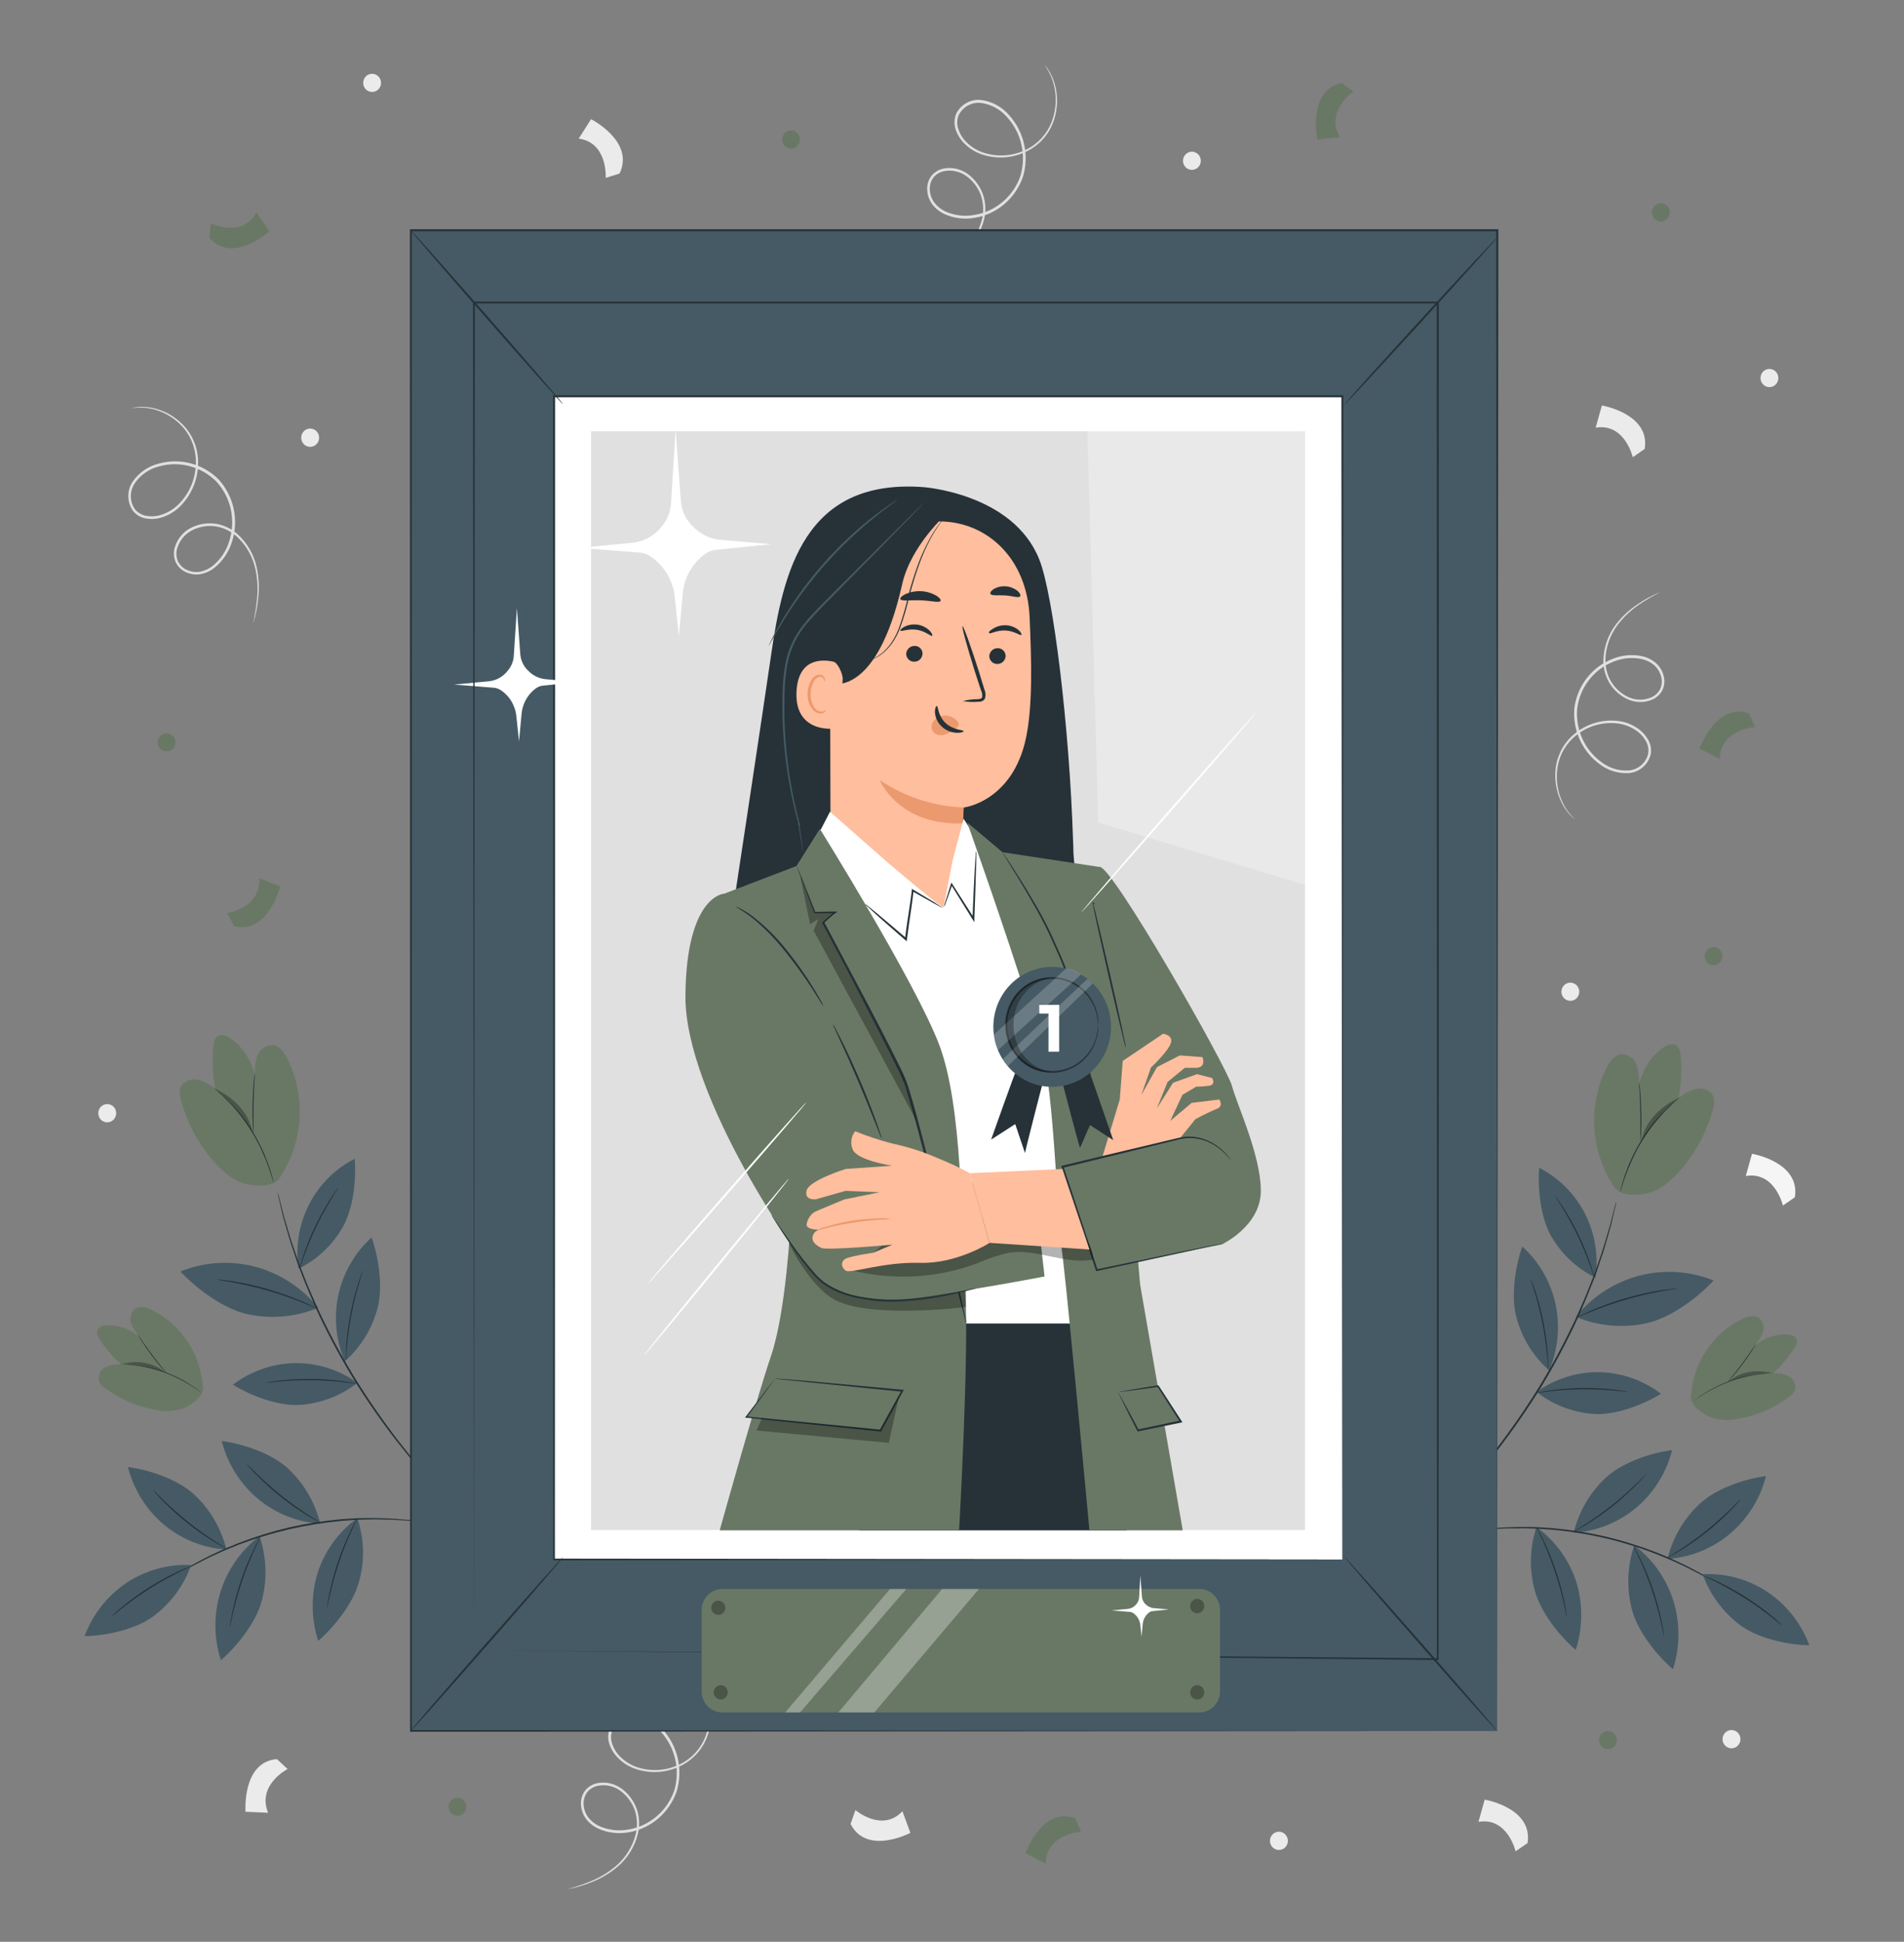 <svg width="154" height="157" viewBox="0 0 154 157" fill="none" xmlns="http://www.w3.org/2000/svg">
<rect x="0" y="0" width="154" height="157" fill="#808080" stroke="none"/>
<path d="M84.519 5.269C84.633 5.402 84.736 5.545 84.827 5.696C85.097 6.13 85.287 6.611 85.387 7.115C85.557 7.914 85.527 8.743 85.301 9.527C85.007 10.579 84.33 11.477 83.41 12.039C82.854 12.377 82.237 12.598 81.596 12.688C80.955 12.779 80.302 12.737 79.677 12.566C78.97 12.383 78.333 11.991 77.844 11.439C77.59 11.144 77.398 10.799 77.281 10.425C77.16 10.028 77.177 9.601 77.33 9.216C77.515 8.833 77.813 8.519 78.182 8.317C78.551 8.115 78.972 8.035 79.387 8.089C80.236 8.204 81.016 8.625 81.586 9.275C82.197 9.935 82.624 10.747 82.827 11.629C83.029 12.512 82.999 13.433 82.738 14.299C82.442 15.153 81.927 15.91 81.247 16.491C80.567 17.073 79.746 17.458 78.87 17.606C78.039 17.761 77.181 17.66 76.406 17.317C76.025 17.144 75.689 16.882 75.426 16.551C75.17 16.216 75.02 15.81 74.998 15.386C74.963 14.97 75.082 14.556 75.331 14.224C75.585 13.913 75.936 13.703 76.326 13.627C76.688 13.559 77.06 13.571 77.417 13.663C77.775 13.754 78.108 13.923 78.395 14.158C78.933 14.587 79.332 15.17 79.541 15.832C79.726 16.443 79.747 17.093 79.603 17.716C79.341 18.774 78.753 19.719 77.924 20.41C77.309 20.924 76.616 21.334 75.873 21.625C75.248 21.884 74.597 22.076 73.933 22.197C73.973 22.178 74.016 22.163 74.059 22.153L74.432 22.043C74.909 21.901 75.379 21.734 75.839 21.54C76.566 21.239 77.241 20.824 77.841 20.309C78.634 19.628 79.193 18.706 79.437 17.678C79.57 17.087 79.545 16.47 79.366 15.891C79.164 15.269 78.784 14.723 78.275 14.321C78.01 14.106 77.702 13.951 77.372 13.868C77.043 13.784 76.7 13.774 76.366 13.838C76.023 13.904 75.713 14.091 75.491 14.365C75.277 14.656 75.176 15.018 75.208 15.38C75.233 15.754 75.367 16.113 75.593 16.41C75.835 16.711 76.143 16.951 76.492 17.11C77.231 17.432 78.046 17.524 78.836 17.373C79.671 17.234 80.454 16.869 81.104 16.317C81.754 15.765 82.247 15.046 82.532 14.233C82.777 13.408 82.805 12.532 82.612 11.693C82.42 10.853 82.014 10.08 81.436 9.451C80.903 8.842 80.176 8.445 79.384 8.33C79.013 8.278 78.636 8.346 78.305 8.523C77.974 8.7 77.705 8.979 77.536 9.319C77.401 9.657 77.386 10.033 77.493 10.381C77.598 10.728 77.773 11.049 78.007 11.323C78.468 11.848 79.07 12.223 79.738 12.4C80.339 12.568 80.966 12.612 81.584 12.529C82.201 12.446 82.796 12.237 83.333 11.916C84.226 11.378 84.886 10.515 85.181 9.502C85.41 8.737 85.452 7.928 85.301 7.143C85.21 6.647 85.037 6.17 84.79 5.734C84.62 5.423 84.506 5.278 84.519 5.269Z" fill="#E0E0E0"/>
<path d="M56.527 135.808C56.642 135.941 56.745 136.084 56.835 136.235C57.106 136.668 57.296 137.148 57.396 137.651C57.566 138.451 57.536 139.281 57.31 140.066C57.017 141.119 56.34 142.017 55.419 142.578C54.863 142.917 54.246 143.139 53.605 143.231C52.964 143.322 52.311 143.28 51.686 143.109C50.972 142.929 50.329 142.535 49.838 141.978C49.582 141.685 49.39 141.341 49.274 140.967C49.152 140.571 49.169 140.143 49.323 139.758C49.509 139.375 49.806 139.061 50.175 138.858C50.544 138.656 50.965 138.575 51.381 138.628C52.228 138.746 53.007 139.167 53.58 139.815C54.189 140.474 54.617 141.286 54.819 142.169C55.022 143.051 54.991 143.972 54.732 144.839C54.436 145.692 53.921 146.449 53.24 147.031C52.56 147.612 51.739 147.997 50.863 148.145C50.032 148.3 49.174 148.2 48.399 147.856C48.018 147.683 47.682 147.421 47.42 147.09C47.166 146.757 47.017 146.355 46.992 145.935C46.959 145.518 47.079 145.105 47.327 144.773C47.58 144.462 47.932 144.25 48.322 144.176C48.684 144.107 49.057 144.119 49.414 144.211C49.771 144.302 50.105 144.472 50.392 144.707C50.928 145.136 51.327 145.717 51.538 146.377C51.722 146.989 51.742 147.639 51.596 148.261C51.338 149.32 50.751 150.264 49.924 150.955C49.308 151.47 48.616 151.88 47.873 152.171C47.247 152.429 46.597 152.621 45.932 152.742C45.972 152.723 46.015 152.708 46.058 152.698L46.431 152.588C46.909 152.447 47.379 152.279 47.839 152.086C48.565 151.784 49.24 151.368 49.841 150.855C50.633 150.173 51.192 149.251 51.436 148.224C51.569 147.632 51.545 147.015 51.365 146.437C51.163 145.815 50.783 145.268 50.275 144.867C50.009 144.652 49.701 144.497 49.371 144.415C49.042 144.332 48.699 144.322 48.365 144.387C48.023 144.453 47.714 144.638 47.491 144.911C47.276 145.203 47.175 145.565 47.207 145.928C47.231 146.303 47.365 146.662 47.592 146.958C47.834 147.26 48.142 147.499 48.492 147.655C49.23 147.979 50.045 148.072 50.836 147.922C51.67 147.783 52.453 147.418 53.103 146.866C53.753 146.314 54.246 145.594 54.532 144.782C54.777 143.958 54.804 143.082 54.612 142.243C54.419 141.404 54.013 140.631 53.435 140.003C52.903 139.393 52.176 138.995 51.384 138.879C51.013 138.828 50.636 138.896 50.305 139.074C49.974 139.251 49.705 139.528 49.536 139.868C49.401 140.206 49.386 140.581 49.493 140.929C49.598 141.276 49.773 141.597 50.007 141.871C50.468 142.395 51.07 142.77 51.738 142.948C52.339 143.116 52.966 143.159 53.583 143.076C54.2 142.993 54.795 142.785 55.332 142.465C56.226 141.928 56.887 141.065 57.18 140.05C57.412 139.287 57.455 138.476 57.303 137.692C57.214 137.196 57.041 136.719 56.792 136.282C56.629 135.962 56.515 135.818 56.527 135.808Z" fill="#E0E0E0"/>
<path d="M10.632 32.998C10.801 32.954 10.973 32.925 11.147 32.913C11.649 32.867 12.156 32.917 12.64 33.061C13.414 33.277 14.123 33.687 14.701 34.254C15.483 35.005 15.954 36.033 16.016 37.127C16.054 37.786 15.961 38.445 15.745 39.066C15.528 39.688 15.191 40.258 14.753 40.745C14.27 41.297 13.638 41.693 12.936 41.881C12.562 41.977 12.173 41.99 11.793 41.922C11.393 41.851 11.03 41.639 10.768 41.322C10.52 40.978 10.384 40.563 10.378 40.136C10.372 39.709 10.496 39.291 10.734 38.939C11.227 38.227 11.953 37.717 12.782 37.501C13.634 37.252 14.536 37.237 15.395 37.457C16.255 37.678 17.041 38.126 17.676 38.757C18.282 39.418 18.703 40.233 18.895 41.117C19.088 42 19.044 42.92 18.77 43.781C18.519 44.608 18.034 45.34 17.374 45.885C17.048 46.149 16.665 46.331 16.256 46.415C15.851 46.49 15.432 46.439 15.055 46.268C14.678 46.106 14.373 45.807 14.199 45.429C14.046 45.057 14.024 44.642 14.137 44.255C14.245 43.896 14.427 43.564 14.671 43.283C14.916 43.002 15.217 42.777 15.554 42.625C16.176 42.339 16.867 42.247 17.541 42.362C18.156 42.48 18.73 42.761 19.204 43.178C20.004 43.901 20.555 44.868 20.775 45.935C20.938 46.73 20.976 47.546 20.886 48.353C20.822 49.038 20.689 49.715 20.488 50.372C20.488 50.326 20.494 50.281 20.507 50.237C20.525 50.136 20.553 50.008 20.584 49.847C20.68 49.35 20.751 48.848 20.796 48.343C20.871 47.547 20.821 46.744 20.648 45.963C20.416 44.941 19.873 44.02 19.096 43.332C18.641 42.94 18.093 42.676 17.507 42.569C16.871 42.464 16.219 42.554 15.634 42.83C15.324 42.971 15.047 43.178 14.822 43.437C14.598 43.697 14.43 44.002 14.331 44.334C14.23 44.674 14.25 45.039 14.387 45.367C14.541 45.694 14.809 45.953 15.138 46.092C15.476 46.243 15.85 46.288 16.213 46.221C16.588 46.141 16.938 45.972 17.236 45.728C17.859 45.212 18.316 44.517 18.548 43.734C18.811 42.912 18.852 42.033 18.668 41.189C18.484 40.345 18.081 39.567 17.501 38.936C16.897 38.332 16.148 37.902 15.33 37.688C14.511 37.474 13.651 37.484 12.838 37.718C12.061 37.917 11.379 38.391 10.912 39.055C10.698 39.365 10.583 39.736 10.583 40.115C10.583 40.494 10.698 40.864 10.912 41.175C11.145 41.454 11.465 41.641 11.818 41.705C12.168 41.769 12.526 41.758 12.871 41.674C13.541 41.501 14.145 41.128 14.605 40.603C15.028 40.138 15.355 39.591 15.567 38.994C15.778 38.398 15.87 37.764 15.837 37.13C15.791 36.075 15.35 35.077 14.605 34.342C14.052 33.785 13.373 33.376 12.628 33.149C12.154 33 11.658 32.936 11.162 32.96C10.811 32.97 10.632 33.014 10.632 32.998Z" fill="#E0E0E0"/>
<path d="M127.395 66.254C127.257 66.151 127.128 66.035 127.01 65.908C126.667 65.543 126.392 65.118 126.197 64.652C125.88 63.921 125.746 63.12 125.809 62.322C125.884 61.252 126.358 60.251 127.134 59.525C127.6 59.088 128.148 58.752 128.745 58.536C129.342 58.32 129.976 58.229 130.608 58.269C131.322 58.301 132.01 58.549 132.585 58.982C132.886 59.212 133.137 59.504 133.321 59.839C133.517 60.193 133.584 60.607 133.509 61.007C133.406 61.411 133.182 61.773 132.868 62.041C132.554 62.31 132.165 62.472 131.757 62.505C130.922 62.561 130.094 62.316 129.419 61.811C128.708 61.303 128.141 60.612 127.776 59.808C127.411 59.005 127.26 58.117 127.34 57.236C127.457 56.358 127.803 55.527 128.342 54.832C128.881 54.137 129.593 53.602 130.404 53.282C131.174 52.964 132.019 52.887 132.832 53.059C133.23 53.149 133.603 53.333 133.919 53.596C134.227 53.864 134.448 54.221 134.553 54.62C134.666 55.012 134.632 55.433 134.458 55.801C134.276 56.149 133.981 56.423 133.623 56.573C133.289 56.712 132.93 56.775 132.569 56.76C132.209 56.744 131.856 56.649 131.535 56.482C130.936 56.181 130.44 55.703 130.112 55.11C129.815 54.563 129.668 53.945 129.687 53.32C129.729 52.253 130.108 51.229 130.768 50.4C131.259 49.785 131.843 49.255 132.499 48.83C133.047 48.455 133.633 48.139 134.245 47.888C134.211 47.915 134.174 47.939 134.134 47.957L133.799 48.136C133.368 48.367 132.951 48.623 132.548 48.902C131.909 49.337 131.342 49.873 130.866 50.488C130.24 51.302 129.883 52.298 129.847 53.333C129.836 53.926 129.979 54.513 130.263 55.031C130.579 55.587 131.05 56.035 131.615 56.319C131.912 56.471 132.237 56.557 132.569 56.57C132.902 56.583 133.233 56.523 133.54 56.394C133.856 56.263 134.116 56.023 134.276 55.716C134.424 55.392 134.45 55.025 134.35 54.683C134.254 54.328 134.055 54.011 133.78 53.772C133.489 53.533 133.147 53.367 132.782 53.286C132.012 53.125 131.212 53.202 130.485 53.505C129.712 53.809 129.033 54.319 128.52 54.982C128.007 55.645 127.678 56.436 127.568 57.273C127.493 58.113 127.636 58.959 127.983 59.724C128.33 60.49 128.869 61.149 129.545 61.635C130.175 62.112 130.949 62.345 131.732 62.294C132.096 62.268 132.442 62.127 132.724 61.891C133.005 61.654 133.208 61.334 133.303 60.975C133.369 60.624 133.311 60.261 133.14 59.949C132.97 59.639 132.739 59.369 132.462 59.154C131.919 58.745 131.27 58.508 130.595 58.473C129.987 58.432 129.378 58.517 128.802 58.72C128.226 58.924 127.697 59.244 127.244 59.66C126.49 60.354 126.023 61.315 125.938 62.348C125.866 63.126 125.982 63.911 126.277 64.634C126.459 65.095 126.718 65.52 127.044 65.89C127.266 66.141 127.405 66.254 127.395 66.254Z" fill="#E0E0E0"/>
<path d="M132.062 36.967C132.062 36.967 131.415 34.182 129.059 34.581L129.564 32.785C129.564 32.785 133.485 33.438 133.029 36.298L132.062 36.967Z" fill="#EBEBEB"/>
<path d="M122.584 149.687C122.584 149.687 121.937 146.902 119.581 147.304L120.086 145.508C120.086 145.508 124.004 146.161 123.551 149.021L122.584 149.687Z" fill="#EBEBEB"/>
<path d="M23.261 143.033C23.261 143.033 20.757 144.324 21.687 146.569L19.857 146.487C19.857 146.487 19.565 142.449 22.398 142.232L23.261 143.033Z" fill="#EBEBEB"/>
<path d="M69.186 146.352C69.186 146.352 71.342 148.198 72.99 146.446L73.634 148.195C73.634 148.195 70.104 150.051 68.798 147.476L69.186 146.352Z" fill="#EBEBEB"/>
<path d="M144.206 97.472C144.206 97.472 143.559 94.687 141.203 95.085L141.705 93.289C141.705 93.289 145.626 93.942 145.173 96.803L144.206 97.472Z" fill="#F5F5F5"/>
<path d="M48.991 14.384C48.991 14.384 49.176 11.53 46.807 11.207L47.805 9.636C47.805 9.636 51.365 11.433 50.109 14.033L48.991 14.384Z" fill="#EBEBEB"/>
<path d="M30.819 6.71C30.817 6.855 30.773 6.996 30.693 7.116C30.613 7.235 30.499 7.328 30.368 7.382C30.236 7.436 30.091 7.449 29.952 7.42C29.813 7.391 29.685 7.32 29.585 7.217C29.485 7.114 29.418 6.983 29.391 6.84C29.364 6.698 29.378 6.551 29.433 6.417C29.488 6.284 29.58 6.169 29.699 6.089C29.817 6.009 29.956 5.966 30.098 5.966C30.194 5.966 30.288 5.985 30.376 6.023C30.464 6.06 30.544 6.115 30.611 6.184C30.678 6.254 30.731 6.336 30.767 6.426C30.802 6.516 30.82 6.613 30.819 6.71Z" fill="#EBEBEB"/>
<path d="M97.125 12.999C97.125 13.145 97.083 13.287 97.004 13.408C96.924 13.528 96.812 13.623 96.68 13.678C96.548 13.734 96.403 13.748 96.264 13.72C96.124 13.692 95.996 13.622 95.895 13.519C95.794 13.416 95.725 13.285 95.697 13.143C95.67 13 95.684 12.852 95.739 12.718C95.793 12.584 95.885 12.469 96.004 12.389C96.122 12.308 96.262 12.265 96.404 12.265C96.595 12.265 96.778 12.343 96.913 12.481C97.048 12.618 97.124 12.805 97.125 12.999Z" fill="#EBEBEB"/>
<path d="M143.836 30.577C143.834 30.721 143.79 30.862 143.71 30.981C143.63 31.1 143.517 31.192 143.386 31.246C143.255 31.3 143.111 31.313 142.972 31.285C142.833 31.256 142.706 31.186 142.606 31.084C142.506 30.982 142.438 30.852 142.409 30.711C142.381 30.57 142.395 30.423 142.448 30.289C142.501 30.155 142.591 30.041 142.708 29.959C142.824 29.877 142.962 29.832 143.103 29.83C143.2 29.828 143.296 29.846 143.386 29.883C143.475 29.92 143.557 29.975 143.625 30.045C143.694 30.115 143.748 30.198 143.784 30.289C143.82 30.381 143.838 30.479 143.836 30.577Z" fill="#EBEBEB"/>
<path d="M140.772 140.615C140.772 140.761 140.73 140.904 140.651 141.026C140.572 141.148 140.459 141.243 140.327 141.299C140.195 141.356 140.049 141.371 139.909 141.343C139.768 141.314 139.639 141.244 139.537 141.141C139.436 141.038 139.367 140.907 139.338 140.764C139.31 140.62 139.324 140.472 139.379 140.337C139.434 140.202 139.526 140.086 139.646 140.005C139.765 139.924 139.905 139.881 140.048 139.881C140.239 139.881 140.423 139.958 140.559 140.096C140.694 140.233 140.771 140.42 140.772 140.615Z" fill="#EBEBEB"/>
<path d="M104.166 148.836C104.166 148.982 104.125 149.125 104.045 149.247C103.966 149.368 103.853 149.463 103.721 149.52C103.589 149.576 103.443 149.591 103.303 149.563C103.162 149.535 103.033 149.465 102.931 149.362C102.83 149.259 102.761 149.127 102.732 148.984C102.704 148.841 102.718 148.692 102.773 148.557C102.828 148.422 102.921 148.307 103.04 148.226C103.159 148.144 103.299 148.101 103.442 148.101C103.633 148.101 103.817 148.178 103.953 148.316C104.088 148.454 104.165 148.641 104.166 148.836Z" fill="#EBEBEB"/>
<path d="M127.734 80.186C127.734 80.331 127.692 80.473 127.612 80.594C127.533 80.715 127.421 80.809 127.289 80.865C127.157 80.92 127.012 80.935 126.873 80.907C126.733 80.878 126.604 80.808 126.504 80.706C126.403 80.603 126.334 80.472 126.306 80.329C126.279 80.187 126.293 80.039 126.347 79.905C126.402 79.77 126.494 79.656 126.613 79.575C126.731 79.494 126.871 79.451 127.013 79.451C127.204 79.451 127.388 79.529 127.523 79.666C127.658 79.804 127.734 79.991 127.734 80.186Z" fill="#EBEBEB"/>
<path d="M25.81 35.388C25.811 35.534 25.769 35.677 25.69 35.799C25.61 35.921 25.497 36.016 25.365 36.072C25.233 36.128 25.087 36.143 24.946 36.115C24.805 36.086 24.676 36.016 24.575 35.913C24.473 35.809 24.404 35.677 24.377 35.534C24.349 35.391 24.363 35.242 24.419 35.107C24.474 34.972 24.567 34.857 24.686 34.776C24.806 34.695 24.946 34.652 25.09 34.653C25.281 34.653 25.464 34.73 25.599 34.868C25.735 35.006 25.81 35.193 25.81 35.388Z" fill="#EBEBEB"/>
<path d="M9.397 90.008C9.397 90.154 9.355 90.297 9.275 90.418C9.195 90.54 9.082 90.634 8.95 90.69C8.817 90.746 8.672 90.76 8.531 90.731C8.391 90.703 8.262 90.632 8.161 90.529C8.06 90.425 7.991 90.293 7.963 90.15C7.936 90.007 7.95 89.858 8.006 89.723C8.061 89.589 8.154 89.474 8.274 89.393C8.393 89.312 8.533 89.269 8.677 89.27C8.771 89.27 8.865 89.289 8.953 89.326C9.041 89.363 9.12 89.418 9.187 89.486C9.254 89.555 9.307 89.636 9.343 89.726C9.379 89.815 9.398 89.911 9.397 90.008Z" fill="#EBEBEB"/>
<path d="M127.485 127.877C128.042 129.677 128.03 131.611 127.448 133.403C126.117 132.26 124.611 130.345 124.149 128.633C123.674 126.942 123.719 125.142 124.278 123.478C125.777 124.561 126.9 126.101 127.485 127.877Z" fill="#455A64"/>
<path d="M126.73 130.725C126.727 130.619 126.716 130.514 126.696 130.411C126.668 130.219 126.619 129.94 126.548 129.6C126.367 128.71 126.129 127.832 125.837 126.972C125.546 126.114 125.202 125.275 124.808 124.46C124.657 124.146 124.528 123.898 124.432 123.729C124.387 123.638 124.336 123.551 124.278 123.468C124.309 123.565 124.35 123.659 124.398 123.747C124.482 123.92 124.602 124.175 124.746 124.492C125.033 125.12 125.403 126.005 125.744 127.004C126.033 127.86 126.279 128.731 126.481 129.613C126.561 129.949 126.619 130.225 126.659 130.417C126.674 130.521 126.698 130.624 126.73 130.725Z" fill="#263238"/>
<path d="M135.348 129.434C135.904 131.236 135.891 133.17 135.311 134.964C133.977 133.817 132.471 131.905 132.009 130.191C131.548 128.464 131.608 126.635 132.181 124.944C133.672 126.066 134.779 127.636 135.348 129.434Z" fill="#455A64"/>
<path d="M134.596 132.285C134.594 132.18 134.583 132.075 134.562 131.971C134.535 131.776 134.485 131.5 134.415 131.158C134.231 130.269 133.993 129.392 133.703 128.533C133.412 127.675 133.068 126.836 132.674 126.021C132.52 125.707 132.391 125.459 132.299 125.289C132.254 125.199 132.201 125.113 132.142 125.032C132.174 125.127 132.214 125.22 132.262 125.308C132.348 125.484 132.468 125.738 132.61 126.052C132.896 126.68 133.269 127.569 133.608 128.564C133.946 129.56 134.19 130.495 134.347 131.174C134.424 131.513 134.482 131.802 134.522 131.977C134.538 132.082 134.562 132.185 134.596 132.285Z" fill="#263238"/>
<path d="M139.922 124.011C141.35 122.809 142.37 121.177 142.835 119.348C141.107 119.571 138.831 120.347 137.525 121.546C136.217 122.74 135.293 124.308 134.874 126.046C136.724 125.925 138.49 125.213 139.922 124.011Z" fill="#455A64"/>
<path d="M140.808 121.204C140.751 121.287 140.687 121.366 140.617 121.44C140.491 121.584 140.309 121.791 140.063 122.039C139.434 122.685 138.767 123.29 138.064 123.851C137.363 124.412 136.627 124.927 135.862 125.393C135.554 125.572 135.326 125.707 135.157 125.801C135.071 125.853 134.982 125.897 134.889 125.933C134.965 125.869 135.048 125.814 135.135 125.767C135.301 125.666 135.535 125.518 135.825 125.333C136.401 124.963 137.183 124.426 138.003 123.763C138.822 123.101 139.521 122.463 140.014 121.98L140.59 121.402C140.657 121.33 140.73 121.264 140.808 121.204Z" fill="#263238"/>
<path d="M132.335 121.908C133.763 120.704 134.783 119.072 135.249 117.245C133.521 117.468 131.245 118.243 129.936 119.427C128.63 120.622 127.706 122.19 127.284 123.927C129.134 123.812 130.902 123.105 132.335 121.908Z" fill="#455A64"/>
<path d="M133.22 119.097C133.165 119.182 133.102 119.261 133.032 119.333C132.905 119.477 132.724 119.684 132.474 119.932C131.847 120.578 131.18 121.183 130.478 121.744C129.775 122.304 129.038 122.82 128.273 123.289C127.965 123.465 127.737 123.603 127.568 123.694C127.482 123.746 127.393 123.79 127.3 123.826C127.378 123.763 127.461 123.707 127.549 123.66C127.713 123.559 127.95 123.412 128.236 123.226C129.748 122.265 131.158 121.144 132.44 119.882C132.687 119.64 132.884 119.443 133.019 119.304C133.081 119.23 133.148 119.161 133.22 119.097Z" fill="#263238"/>
<path d="M118.799 123.813C118.872 123.794 118.946 123.781 119.021 123.773L119.658 123.685L120.12 123.622C120.29 123.603 120.474 123.59 120.675 123.575C121.072 123.543 121.522 123.496 122.024 123.49L122.812 123.465C123.083 123.465 123.37 123.465 123.665 123.465C124.254 123.465 124.882 123.515 125.544 123.556C126.978 123.683 128.402 123.906 129.807 124.225C131.207 124.559 132.585 124.986 133.931 125.503C134.547 125.757 135.135 125.989 135.665 126.25C135.933 126.379 136.195 126.492 136.438 126.621L137.137 126.988C137.587 127.214 137.975 127.459 138.32 127.66C138.489 127.763 138.653 127.855 138.797 127.949L139.188 128.206L139.724 128.57C139.79 128.609 139.852 128.655 139.909 128.706C139.841 128.673 139.775 128.636 139.712 128.592L139.161 128.253L138.763 128.002C138.619 127.914 138.455 127.826 138.283 127.726C137.935 127.531 137.547 127.293 137.094 127.073L136.395 126.715C136.148 126.589 135.887 126.479 135.622 126.354C135.089 126.096 134.501 125.87 133.888 125.622C131.205 124.585 128.394 123.932 125.535 123.682C124.876 123.638 124.25 123.581 123.662 123.578C123.354 123.578 123.083 123.556 122.812 123.578H122.027C121.528 123.578 121.078 123.622 120.681 123.644L120.126 123.678L119.664 123.729L119.024 123.795C118.949 123.806 118.874 123.812 118.799 123.813Z" fill="#263238"/>
<path d="M142.955 128.715C144.502 129.753 145.687 131.261 146.343 133.026C144.6 132.995 142.247 132.48 140.827 131.456C139.401 130.414 138.315 128.959 137.71 127.28C139.563 127.182 141.399 127.684 142.955 128.715Z" fill="#455A64"/>
<path d="M144.144 131.409C144.078 131.333 144.006 131.262 143.928 131.199C143.79 131.067 143.577 130.885 143.312 130.662C142.619 130.093 141.892 129.569 141.135 129.092C140.376 128.615 139.589 128.185 138.779 127.804C138.471 127.66 138.212 127.55 138.033 127.49C137.942 127.45 137.849 127.416 137.753 127.39C137.837 127.444 137.926 127.49 138.018 127.528L138.748 127.88C139.364 128.194 140.195 128.633 141.082 129.192C141.837 129.67 142.567 130.186 143.269 130.74C143.54 130.954 143.756 131.126 143.904 131.249C143.979 131.31 144.059 131.363 144.144 131.409Z" fill="#263238"/>
<path d="M132.548 103.152C134.554 102.627 136.672 102.76 138.6 103.532C137.266 104.977 135.08 106.572 133.179 106.986C131.263 107.406 129.268 107.226 127.454 106.471C128.769 104.848 130.551 103.687 132.548 103.152Z" fill="#455A64"/>
<path d="M135.616 104.185C135.505 104.181 135.395 104.187 135.286 104.204C135.074 104.223 134.766 104.264 134.387 104.32C132.417 104.631 130.492 105.19 128.658 105.985C128.307 106.138 128.027 106.27 127.836 106.368C127.734 106.413 127.636 106.467 127.543 106.528C127.648 106.496 127.751 106.456 127.851 106.408C128.045 106.324 128.331 106.201 128.686 106.06C130.53 105.309 132.444 104.752 134.399 104.399L135.289 104.248C135.399 104.236 135.509 104.215 135.616 104.185Z" fill="#263238"/>
<path d="M129.333 110.946C131.14 110.978 132.892 111.589 134.341 112.691C132.887 113.593 130.685 114.422 128.988 114.327C127.278 114.228 125.637 113.607 124.278 112.544C125.757 111.484 127.525 110.925 129.333 110.946Z" fill="#455A64"/>
<path d="M131.686 112.541C131.594 112.51 131.499 112.489 131.402 112.478C131.218 112.443 130.95 112.406 130.62 112.365C129.755 112.262 128.885 112.215 128.014 112.224C127.145 112.234 126.277 112.299 125.415 112.418C125.082 112.462 124.817 112.509 124.632 112.544C124.536 112.557 124.441 112.58 124.349 112.613C124.446 112.61 124.543 112.601 124.639 112.585C124.823 112.556 125.091 112.525 125.421 112.487C126.282 112.387 127.148 112.333 128.014 112.324C129.031 112.324 129.949 112.371 130.611 112.434C130.943 112.465 131.211 112.494 131.396 112.516C131.492 112.532 131.589 112.54 131.686 112.541Z" fill="#263238"/>
<path d="M125.815 105.432C125.419 103.634 124.478 102.008 123.126 100.785C122.553 102.417 122.202 104.785 122.637 106.459C123.075 108.146 124.003 109.66 125.298 110.801C126.018 109.111 126.199 107.233 125.815 105.432Z" fill="#455A64"/>
<path d="M123.816 103.403C123.861 103.491 123.899 103.582 123.93 103.676C124.001 103.852 124.09 104.11 124.198 104.433C124.468 105.276 124.688 106.135 124.857 107.005C125.025 107.876 125.139 108.757 125.199 109.642C125.22 109.982 125.23 110.27 125.233 110.446C125.243 110.546 125.243 110.645 125.233 110.745C125.216 110.647 125.206 110.548 125.202 110.449C125.202 110.261 125.168 109.985 125.137 109.649C124.977 107.887 124.637 106.146 124.124 104.455C124.028 104.141 123.945 103.868 123.887 103.689C123.853 103.597 123.83 103.501 123.816 103.403Z" fill="#263238"/>
<path d="M128.19 98.119C127.37 96.522 126.077 95.229 124.494 94.426C124.358 96.116 124.614 98.439 125.439 99.909C126.282 101.385 127.541 102.569 129.052 103.306C129.305 101.528 129.004 99.713 128.19 98.119Z" fill="#455A64"/>
<path d="M125.793 96.712C125.859 96.783 125.918 96.858 125.972 96.938C126.08 97.089 126.231 97.309 126.413 97.585C127.346 99.036 128.099 100.6 128.652 102.242C128.756 102.556 128.833 102.816 128.883 102.995C128.913 103.086 128.936 103.18 128.95 103.275C128.908 103.188 128.873 103.098 128.846 103.005C128.787 102.829 128.701 102.578 128.587 102.267C128.294 101.457 127.961 100.662 127.589 99.887C127.216 99.112 126.805 98.356 126.357 97.623L125.944 96.96C125.888 96.882 125.837 96.799 125.793 96.712Z" fill="#263238"/>
<path d="M114.44 124.379C114.457 124.357 114.476 124.337 114.496 124.319L114.668 124.146L115.34 123.496L115.826 123.028L116.387 122.457C116.787 122.042 117.256 121.581 117.736 121.038L118.503 120.199C118.768 119.904 119.03 119.571 119.307 119.257C119.87 118.629 120.428 117.894 121.025 117.144C122.292 115.491 123.476 113.773 124.571 111.998C125.649 110.211 126.631 108.367 127.512 106.471C127.897 105.589 128.282 104.757 128.581 103.959C128.735 103.56 128.889 103.177 129.027 102.804C129.166 102.43 129.283 102.066 129.4 101.72C129.653 101.033 129.825 100.395 129.994 99.836L130.225 99.061C130.287 98.822 130.342 98.602 130.392 98.401C130.493 98.012 130.57 97.707 130.626 97.491C130.653 97.394 130.674 97.316 130.691 97.255C130.696 97.227 130.706 97.2 130.718 97.174C130.721 97.202 130.721 97.23 130.718 97.258C130.703 97.318 130.687 97.397 130.666 97.497L130.453 98.417C130.407 98.615 130.355 98.838 130.299 99.08L130.078 99.858C129.917 100.417 129.748 101.058 129.502 101.742C129.388 102.088 129.264 102.452 129.138 102.829C129.012 103.206 128.849 103.592 128.695 103.994C128.387 104.801 128.02 105.636 127.638 106.525C126.76 108.428 125.778 110.281 124.697 112.073C123.601 113.854 122.412 115.574 121.136 117.226C120.536 117.976 119.975 118.698 119.405 119.336C119.125 119.65 118.86 119.964 118.595 120.278L117.819 121.116C117.333 121.653 116.861 122.111 116.455 122.52L115.87 123.088L115.374 123.546L114.687 124.174L114.505 124.338C114.485 124.354 114.463 124.368 114.44 124.379Z" fill="#263238"/>
<path d="M129.918 86.369C130.183 85.838 130.58 85.282 131.15 85.229C131.42 85.231 131.682 85.318 131.903 85.477C132.123 85.635 132.29 85.859 132.382 86.118C132.552 86.642 132.614 87.197 132.564 87.748C132.812 86.526 133.503 85.444 134.498 84.717C134.827 84.479 135.292 84.287 135.616 84.532C135.717 84.634 135.797 84.757 135.85 84.892C135.903 85.027 135.928 85.172 135.924 85.317C136.033 86.469 135.986 87.632 135.785 88.771C136.211 88.406 136.716 88.149 137.257 88.021C137.803 87.936 138.446 88.2 138.607 88.74C138.671 89.044 138.652 89.36 138.551 89.653C138.043 91.579 137.08 93.349 135.748 94.809C135.043 95.579 134.208 96.279 133.183 96.492C132.157 96.706 130.87 96.706 130.411 95.751L130.577 95.993C129.631 94.596 129.071 92.966 128.955 91.273C128.839 89.58 129.171 87.886 129.918 86.369Z" fill="#697865"/>
<path d="M131.064 96.354C131.077 96.325 131.087 96.294 131.094 96.263C131.116 96.197 131.141 96.112 131.174 96.006C131.208 95.899 131.245 95.758 131.298 95.601C131.35 95.444 131.405 95.261 131.479 95.067C131.553 94.872 131.627 94.656 131.723 94.439C131.818 94.222 131.923 93.974 132.031 93.723C132.532 92.638 133.166 91.622 133.919 90.699C134.094 90.489 134.261 90.288 134.427 90.112C134.593 89.936 134.735 89.77 134.895 89.622C135.055 89.475 135.182 89.349 135.299 89.236C135.416 89.123 135.526 89.032 135.607 88.956L135.81 88.781C135.853 88.74 135.878 88.718 135.875 88.715C135.847 88.729 135.821 88.747 135.798 88.768L135.588 88.931C135.496 89.004 135.388 89.091 135.265 89.201C135.141 89.311 134.997 89.434 134.852 89.581C134.707 89.729 134.544 89.895 134.375 90.065C134.205 90.234 134.036 90.442 133.857 90.652C133.479 91.116 133.128 91.602 132.807 92.109C132.493 92.614 132.209 93.139 131.957 93.679C131.846 93.93 131.738 94.172 131.649 94.401C131.559 94.63 131.479 94.847 131.412 95.045C131.344 95.243 131.288 95.425 131.242 95.585C131.196 95.745 131.156 95.88 131.128 95.996C131.1 96.112 131.082 96.188 131.064 96.257C131.06 96.289 131.06 96.322 131.064 96.354Z" fill="#263238"/>
<path d="M132.674 92.486C132.691 92.422 132.699 92.356 132.699 92.291C132.699 92.165 132.72 91.977 132.733 91.757C132.754 91.308 132.77 90.686 132.754 89.999C132.739 89.311 132.705 88.689 132.665 88.24C132.647 88.014 132.628 87.832 132.61 87.71C132.606 87.644 132.596 87.579 132.579 87.515C132.573 87.58 132.573 87.645 132.579 87.71C132.579 87.854 132.597 88.024 132.61 88.243C132.634 88.692 132.662 89.314 132.677 89.999C132.693 90.683 132.677 91.308 132.677 91.757C132.677 91.967 132.677 92.146 132.677 92.291C132.67 92.356 132.669 92.421 132.674 92.486Z" fill="#263238"/>
<g opacity="0.3">
<path d="M135.806 88.761C135.806 88.761 133.213 89.794 132.77 92.259C132.77 92.259 134.125 89.974 135.806 88.761Z" fill="black"/>
</g>
<path d="M140.935 106.631C141.354 106.44 141.859 106.292 142.25 106.55C142.416 106.685 142.538 106.869 142.598 107.077C142.658 107.285 142.654 107.506 142.586 107.712C142.439 108.119 142.211 108.491 141.917 108.804C142.656 108.176 143.599 107.853 144.56 107.9C144.868 107.916 145.256 108.029 145.336 108.34C145.349 108.451 145.339 108.564 145.308 108.672C145.276 108.78 145.224 108.881 145.154 108.968C144.673 109.731 144.091 110.423 143.423 111.024C143.86 111.01 144.294 111.102 144.689 111.291C144.883 111.391 145.038 111.557 145.127 111.759C145.216 111.961 145.234 112.188 145.179 112.403C145.075 112.624 144.91 112.811 144.705 112.94C143.471 113.875 142.032 114.488 140.513 114.726C139.713 114.9 138.88 114.816 138.129 114.488C137.402 114.117 136.589 113.47 136.783 112.663L136.768 112.896C136.85 111.567 137.28 110.286 138.013 109.184C138.746 108.082 139.755 107.201 140.935 106.631Z" fill="#697865"/>
<path d="M136.869 113.354L136.931 113.316L137.103 113.194L137.374 113.006C137.482 112.936 137.602 112.852 137.741 112.767C137.879 112.682 138.027 112.588 138.197 112.497C138.366 112.406 138.542 112.308 138.729 112.211C139.145 112.004 139.572 111.821 140.008 111.665C140.445 111.513 140.89 111.386 141.341 111.285C141.551 111.244 141.748 111.2 141.936 111.175C142.124 111.15 142.299 111.125 142.459 111.106C142.619 111.087 142.767 111.081 142.891 111.068C143.014 111.056 143.131 111.068 143.22 111.052C143.128 111.052 143.017 111.052 142.891 111.052C142.764 111.052 142.616 111.052 142.453 111.081C142.29 111.109 142.117 111.112 141.93 111.144C141.742 111.175 141.538 111.206 141.329 111.247C140.874 111.345 140.426 111.471 139.986 111.624C139.548 111.781 139.12 111.966 138.705 112.177C138.514 112.277 138.335 112.371 138.169 112.469C138.003 112.566 137.861 112.66 137.716 112.748C137.571 112.836 137.46 112.924 137.356 112.996C137.251 113.068 137.159 113.137 137.088 113.194L136.925 113.326L136.869 113.354Z" fill="#263238"/>
<path d="M139.712 111.784C139.751 111.752 139.788 111.717 139.82 111.677C139.887 111.605 139.98 111.498 140.094 111.363C140.325 111.096 140.63 110.72 140.95 110.289C141.27 109.859 141.545 109.457 141.735 109.162L141.957 108.807C142.007 108.723 142.034 108.676 142.028 108.672C141.993 108.709 141.962 108.749 141.936 108.792L141.699 109.134C141.498 109.426 141.221 109.822 140.901 110.252C140.58 110.682 140.285 111.062 140.06 111.335C139.958 111.464 139.872 111.574 139.801 111.649C139.766 111.69 139.736 111.736 139.712 111.784Z" fill="#263238"/>
<g opacity="0.3">
<path d="M143.424 111.037C143.424 111.037 141.329 110.384 139.878 111.68C139.878 111.68 141.807 110.946 143.424 111.037Z" fill="black"/>
</g>
<path d="M25.7 127.142C25.142 128.943 25.155 130.878 25.737 132.671C27.067 131.525 28.573 129.613 29.035 127.899C29.511 126.208 29.465 124.409 28.906 122.746C27.407 123.828 26.285 125.367 25.7 127.142Z" fill="#455A64"/>
<path d="M26.454 129.996C26.457 129.891 26.468 129.786 26.488 129.682C26.516 129.487 26.565 129.211 26.636 128.869C26.817 127.978 27.055 127.1 27.347 126.241C27.639 125.382 27.983 124.543 28.376 123.729C28.527 123.415 28.656 123.167 28.752 122.997C28.796 122.907 28.848 122.821 28.906 122.74C28.874 122.835 28.833 122.927 28.786 123.016C28.703 123.192 28.582 123.446 28.438 123.76C28.151 124.388 27.782 125.277 27.44 126.272C27.151 127.128 26.905 127.999 26.704 128.881C26.623 129.22 26.565 129.494 26.525 129.685C26.51 129.791 26.486 129.895 26.454 129.996Z" fill="#263238"/>
<path d="M17.836 128.702C17.277 130.503 17.287 132.437 17.864 134.232C19.198 133.086 20.704 131.17 21.166 129.459C21.627 127.732 21.567 125.904 20.993 124.212C19.505 125.335 18.401 126.905 17.836 128.702Z" fill="#455A64"/>
<path d="M18.591 131.566C18.594 131.461 18.605 131.356 18.625 131.252C18.652 131.061 18.702 130.781 18.773 130.442C18.956 129.547 19.194 128.664 19.484 127.798C19.775 126.94 20.119 126.101 20.513 125.286C20.667 124.972 20.796 124.724 20.889 124.555C20.934 124.464 20.986 124.376 21.046 124.294C21.015 124.391 20.974 124.484 20.925 124.573C20.839 124.746 20.719 125 20.577 125.318C20.204 126.137 19.871 126.976 19.579 127.83C19.241 128.831 18.997 129.761 18.84 130.439C18.763 130.775 18.705 131.067 18.665 131.243C18.651 131.353 18.626 131.461 18.591 131.566Z" fill="#263238"/>
<path d="M13.263 123.28C11.835 122.076 10.816 120.444 10.349 118.617C12.077 118.84 14.353 119.612 15.659 120.796C16.965 121.987 17.889 123.552 18.311 125.286C16.463 125.173 14.698 124.471 13.263 123.28Z" fill="#455A64"/>
<path d="M12.376 120.469C12.434 120.551 12.498 120.629 12.566 120.702C12.693 120.849 12.874 121.053 13.121 121.301C13.749 121.948 14.416 122.553 15.12 123.113C15.821 123.676 16.556 124.192 17.322 124.658C17.63 124.837 17.858 124.972 18.027 125.063C18.113 125.115 18.202 125.159 18.295 125.195C18.219 125.131 18.136 125.076 18.049 125.029C17.883 124.928 17.648 124.784 17.359 124.595C16.783 124.225 16.001 123.688 15.181 123.025C14.362 122.363 13.663 121.725 13.17 121.242L12.594 120.664C12.527 120.592 12.454 120.527 12.376 120.469Z" fill="#263238"/>
<path d="M20.849 121.176C19.421 119.972 18.401 118.341 17.935 116.513C19.663 116.736 21.939 117.511 23.248 118.692C24.554 119.888 25.478 121.455 25.9 123.192C24.05 123.077 22.283 122.371 20.849 121.176Z" fill="#455A64"/>
<path d="M19.965 118.378C20.02 118.461 20.083 118.539 20.153 118.611C20.279 118.758 20.461 118.962 20.71 119.213C21.338 119.858 22.005 120.462 22.706 121.022C23.408 121.584 24.145 122.1 24.911 122.567C25.219 122.746 25.447 122.881 25.617 122.972C25.698 123.018 25.784 123.057 25.872 123.088C25.793 123.027 25.71 122.971 25.623 122.922C25.46 122.824 25.222 122.677 24.936 122.492C24.184 122.006 23.456 121.482 22.755 120.922C22.056 120.363 21.386 119.768 20.747 119.138C20.501 118.899 20.304 118.702 20.168 118.56C20.105 118.494 20.037 118.433 19.965 118.378Z" fill="#263238"/>
<path d="M34.385 123.088C34.312 123.071 34.238 123.059 34.163 123.05L33.526 122.959L33.064 122.897C32.895 122.878 32.707 122.868 32.51 122.849C32.112 122.821 31.663 122.771 31.16 122.765L30.372 122.743C30.101 122.743 29.814 122.743 29.519 122.743C28.93 122.743 28.287 122.79 27.64 122.834C26.206 122.961 24.782 123.183 23.377 123.499C21.977 123.834 20.599 124.262 19.253 124.781C18.637 125.035 18.049 125.264 17.519 125.528C17.251 125.653 16.989 125.77 16.746 125.895L16.047 126.263C15.597 126.492 15.209 126.734 14.864 126.938C14.695 127.038 14.531 127.132 14.387 127.223L13.996 127.484L13.46 127.845C13.395 127.885 13.333 127.931 13.275 127.98C13.343 127.949 13.409 127.912 13.472 127.87L14.023 127.528L14.421 127.28C14.565 127.192 14.729 127.101 14.901 127.004C15.249 126.809 15.637 126.57 16.09 126.351L16.789 125.989C17.036 125.867 17.297 125.754 17.562 125.631C18.095 125.374 18.683 125.148 19.296 124.897C20.639 124.389 22.012 123.969 23.408 123.641C24.806 123.325 26.223 123.099 27.649 122.966C28.308 122.919 28.934 122.862 29.522 122.859C29.83 122.859 30.101 122.84 30.372 122.843L31.157 122.859C31.656 122.859 32.106 122.9 32.503 122.922C32.703 122.937 32.888 122.944 33.058 122.959L33.52 123.01L34.16 123.072C34.235 123.085 34.31 123.09 34.385 123.088Z" fill="#263238"/>
<path d="M10.229 127.98C8.684 129.019 7.499 130.527 6.841 132.291C8.584 132.26 10.937 131.745 12.357 130.721C13.779 129.676 14.862 128.22 15.465 126.542C13.615 126.449 11.783 126.952 10.229 127.98Z" fill="#455A64"/>
<path d="M9.046 130.674C9.114 130.6 9.186 130.53 9.261 130.464C9.4 130.332 9.613 130.15 9.877 129.927C11.266 128.783 12.789 127.82 14.411 127.06C14.719 126.916 14.978 126.806 15.157 126.746C15.247 126.704 15.341 126.669 15.437 126.643C15.354 126.698 15.265 126.745 15.172 126.781C14.999 126.862 14.75 126.982 14.442 127.136C13.826 127.45 12.995 127.886 12.107 128.445C11.354 128.923 10.624 129.44 9.921 129.993C9.65 130.206 9.434 130.382 9.286 130.505C9.211 130.569 9.131 130.625 9.046 130.674Z" fill="#263238"/>
<path d="M20.636 102.421C18.633 101.898 16.519 102.031 14.593 102.8C15.927 104.245 18.114 105.837 20.014 106.254C21.93 106.671 23.925 106.491 25.74 105.74C24.422 104.115 22.637 102.954 20.636 102.421Z" fill="#455A64"/>
<path d="M17.556 103.45C17.666 103.449 17.777 103.456 17.886 103.472C18.098 103.491 18.406 103.529 18.782 103.589C19.771 103.745 20.749 103.965 21.711 104.248C22.669 104.526 23.61 104.865 24.526 105.262C24.877 105.416 25.158 105.548 25.349 105.645C25.455 105.69 25.558 105.744 25.657 105.805C25.55 105.777 25.447 105.737 25.349 105.686C25.154 105.601 24.868 105.482 24.514 105.338C23.592 104.963 22.653 104.636 21.699 104.358C20.581 104.044 19.543 103.815 18.8 103.68C18.428 103.611 18.123 103.56 17.91 103.529C17.79 103.514 17.672 103.488 17.556 103.45Z" fill="#263238"/>
<path d="M23.852 110.214C22.045 110.246 20.293 110.855 18.844 111.957C20.297 112.861 22.5 113.69 24.197 113.593C25.907 113.494 27.548 112.872 28.906 111.809C27.428 110.749 25.659 110.191 23.852 110.214Z" fill="#455A64"/>
<path d="M21.498 111.806C21.591 111.777 21.686 111.758 21.782 111.746C21.967 111.712 22.235 111.671 22.564 111.633C24.294 111.428 26.043 111.445 27.769 111.683C28.102 111.731 28.367 111.775 28.552 111.812C28.648 111.826 28.743 111.848 28.835 111.878C28.738 111.877 28.641 111.868 28.546 111.85C28.361 111.825 28.093 111.79 27.763 111.753C27.101 111.677 26.183 111.602 25.17 111.589C24.303 111.583 23.436 111.62 22.573 111.702C22.241 111.734 21.957 111.762 21.788 111.784C21.692 111.798 21.595 111.806 21.498 111.806Z" fill="#263238"/>
<path d="M27.369 104.7C27.764 102.901 28.704 101.275 30.058 100.053C30.631 101.683 30.982 104.05 30.547 105.727C30.109 107.414 29.182 108.928 27.886 110.07C27.166 108.379 26.985 106.501 27.369 104.7Z" fill="#455A64"/>
<path d="M29.374 102.678C29.329 102.764 29.291 102.855 29.26 102.948C29.189 103.124 29.1 103.384 28.992 103.708C28.723 104.549 28.504 105.405 28.336 106.273C28.168 107.144 28.054 108.025 27.994 108.911C27.973 109.25 27.964 109.523 27.961 109.715C27.951 109.813 27.951 109.912 27.961 110.01C27.978 109.912 27.988 109.814 27.991 109.715C27.991 109.526 28.025 109.253 28.056 108.914C28.211 107.153 28.546 105.414 29.054 103.724C29.149 103.41 29.233 103.136 29.291 102.954C29.328 102.865 29.356 102.773 29.374 102.678Z" fill="#263238"/>
<path d="M24.995 97.387C25.814 95.79 27.108 94.498 28.691 93.695C28.826 95.381 28.57 97.707 27.745 99.177C26.909 100.656 25.654 101.844 24.145 102.584C23.885 100.804 24.182 98.985 24.995 97.387Z" fill="#455A64"/>
<path d="M27.39 95.99C27.324 96.06 27.265 96.135 27.212 96.216C27.104 96.364 26.953 96.587 26.771 96.863C26.305 97.588 25.884 98.342 25.509 99.121C25.134 99.899 24.808 100.7 24.532 101.52C24.427 101.834 24.35 102.091 24.301 102.27C24.271 102.361 24.248 102.455 24.233 102.549C24.276 102.464 24.311 102.374 24.338 102.283C24.397 102.107 24.483 101.852 24.597 101.542C24.89 100.731 25.223 99.937 25.595 99.161C25.968 98.387 26.379 97.633 26.827 96.901C26.999 96.618 27.135 96.392 27.239 96.238C27.294 96.158 27.345 96.076 27.39 95.99Z" fill="#263238"/>
<path d="M38.743 123.647C38.743 123.647 38.725 123.622 38.688 123.584L38.515 123.411L37.844 122.774L37.357 122.306L36.797 121.732C36.396 121.317 35.928 120.859 35.448 120.315L34.681 119.474C34.416 119.179 34.154 118.862 33.877 118.532C33.313 117.904 32.756 117.169 32.158 116.419C30.892 114.764 29.709 113.045 28.613 111.269C27.536 109.483 26.555 107.638 25.675 105.743C25.29 104.857 24.905 104.025 24.606 103.231C24.452 102.829 24.298 102.446 24.159 102.072C24.021 101.698 23.904 101.334 23.787 100.989C23.534 100.304 23.362 99.667 23.192 99.105L22.961 98.329L22.792 97.654C22.69 97.265 22.613 96.96 22.558 96.74C22.529 96.642 22.508 96.563 22.493 96.505C22.488 96.477 22.478 96.451 22.465 96.426C22.463 96.453 22.463 96.481 22.465 96.508C22.481 96.571 22.496 96.649 22.518 96.746C22.567 96.966 22.638 97.274 22.73 97.667C22.776 97.868 22.829 98.087 22.884 98.329L23.106 99.111C23.266 99.667 23.436 100.307 23.682 100.995C23.796 101.34 23.919 101.705 24.046 102.085C24.172 102.464 24.335 102.844 24.489 103.246C24.797 104.056 25.163 104.892 25.545 105.777C26.424 107.681 27.406 109.533 28.487 111.326C29.587 113.113 30.78 114.838 32.063 116.494C32.679 117.244 33.224 117.967 33.794 118.604C34.074 118.918 34.339 119.232 34.604 119.546L35.38 120.381C35.867 120.921 36.338 121.377 36.744 121.785L37.314 122.353L37.81 122.812L38.497 123.44L38.679 123.6C38.699 123.617 38.721 123.633 38.743 123.647Z" fill="#263238"/>
<path d="M23.266 85.634C23.001 85.107 22.604 84.548 22.034 84.494C21.764 84.497 21.502 84.584 21.281 84.743C21.061 84.903 20.894 85.127 20.802 85.386C20.632 85.91 20.57 86.463 20.62 87.013C20.371 85.791 19.681 84.71 18.686 83.983C18.357 83.744 17.892 83.552 17.568 83.8C17.467 83.903 17.387 84.025 17.334 84.16C17.281 84.295 17.256 84.44 17.26 84.585C17.151 85.738 17.198 86.9 17.399 88.039C16.973 87.674 16.469 87.415 15.927 87.286C15.382 87.204 14.738 87.465 14.578 88.005C14.513 88.309 14.532 88.625 14.633 88.919C15.14 90.845 16.103 92.615 17.436 94.075C18.141 94.847 18.976 95.547 20.002 95.757C21.027 95.968 22.314 95.971 22.758 95.02L22.592 95.261C23.54 93.866 24.103 92.236 24.222 90.542C24.34 88.848 24.01 87.153 23.266 85.634Z" fill="#697865"/>
<path d="M22.121 95.619C22.107 95.591 22.097 95.562 22.09 95.531C22.068 95.462 22.044 95.377 22.01 95.274C21.976 95.17 21.939 95.023 21.887 94.866C21.834 94.709 21.779 94.53 21.705 94.332C21.631 94.134 21.557 93.924 21.462 93.704C21.366 93.484 21.262 93.236 21.154 92.985C20.9 92.445 20.616 91.921 20.304 91.415C19.985 90.912 19.638 90.427 19.266 89.964C19.09 89.754 18.924 89.553 18.757 89.374C18.591 89.195 18.434 89.032 18.289 88.887C18.145 88.743 18.003 88.614 17.886 88.501C17.769 88.388 17.658 88.294 17.578 88.218L17.375 88.043C17.331 88.002 17.307 87.98 17.31 87.977C17.337 87.993 17.362 88.011 17.387 88.03L17.596 88.193C17.689 88.264 17.791 88.356 17.904 88.466C18.027 88.576 18.172 88.696 18.317 88.843C18.462 88.991 18.625 89.157 18.794 89.33C18.964 89.503 19.133 89.707 19.312 89.914C19.691 90.379 20.043 90.866 20.365 91.374C20.678 91.88 20.962 92.404 21.215 92.944C21.326 93.198 21.434 93.437 21.523 93.669C21.613 93.902 21.693 94.112 21.76 94.297C21.828 94.483 21.884 94.677 21.93 94.838C21.976 94.998 22.016 95.136 22.044 95.249C22.072 95.362 22.09 95.444 22.108 95.513C22.117 95.547 22.121 95.583 22.121 95.619Z" fill="#263238"/>
<path d="M20.51 91.751C20.493 91.687 20.485 91.622 20.485 91.556C20.485 91.431 20.463 91.242 20.451 91.026C20.43 90.576 20.414 89.952 20.43 89.264C20.445 88.576 20.479 87.955 20.519 87.506C20.537 87.283 20.556 87.101 20.574 86.975C20.578 86.909 20.588 86.844 20.605 86.78C20.611 86.846 20.611 86.912 20.605 86.978C20.605 87.119 20.587 87.292 20.574 87.509C20.55 87.958 20.522 88.579 20.507 89.267C20.491 89.955 20.507 90.573 20.507 91.022C20.507 91.236 20.507 91.415 20.507 91.556C20.514 91.621 20.515 91.686 20.51 91.751Z" fill="#263238"/>
<g opacity="0.3">
<path d="M17.377 88.03C17.377 88.03 19.971 89.063 20.414 91.525C20.414 91.525 19.059 89.239 17.377 88.03Z" fill="black"/>
</g>
<path d="M12.249 105.9C11.831 105.705 11.325 105.561 10.934 105.815C10.768 105.95 10.647 106.134 10.587 106.342C10.527 106.55 10.531 106.771 10.599 106.977C10.745 107.385 10.972 107.759 11.267 108.073C10.53 107.442 9.586 107.118 8.624 107.165C8.316 107.165 7.928 107.294 7.848 107.608C7.836 107.72 7.845 107.833 7.876 107.941C7.908 108.049 7.96 108.149 8.03 108.236C8.511 108.999 9.094 109.692 9.761 110.293C9.324 110.28 8.891 110.371 8.495 110.56C8.299 110.661 8.144 110.828 8.055 111.033C7.966 111.238 7.95 111.468 8.008 111.684C8.114 111.904 8.279 112.09 8.483 112.221C9.716 113.155 11.155 113.767 12.675 114.004C13.474 114.177 14.306 114.095 15.058 113.769C15.785 113.395 16.598 112.748 16.404 111.941V112.174C16.325 110.845 15.898 109.562 15.167 108.458C14.437 107.355 13.429 106.471 12.249 105.9Z" fill="#697865"/>
<path d="M16.324 112.626L16.262 112.585L16.09 112.466C16.016 112.412 15.927 112.346 15.819 112.277C15.711 112.208 15.591 112.12 15.453 112.038C15.314 111.957 15.163 111.86 14.997 111.765C14.83 111.671 14.652 111.577 14.464 111.48C14.048 111.274 13.621 111.091 13.186 110.933C12.749 110.781 12.303 110.655 11.852 110.556C11.643 110.512 11.445 110.472 11.258 110.447C11.07 110.421 10.894 110.393 10.734 110.377C10.574 110.362 10.426 110.349 10.303 110.34C10.18 110.33 10.062 110.34 9.973 110.321H9.767H9.693H9.973C10.083 110.315 10.193 110.315 10.303 110.321C10.432 110.321 10.577 110.321 10.74 110.349C10.903 110.377 11.076 110.381 11.264 110.409C11.452 110.437 11.655 110.475 11.88 110.512C12.334 110.611 12.783 110.737 13.223 110.889C13.65 111.044 14.069 111.223 14.476 111.426C14.667 111.527 14.846 111.621 15.012 111.721C15.178 111.822 15.32 111.913 15.465 112.001C15.61 112.089 15.72 112.174 15.825 112.249C15.918 112.31 16.007 112.376 16.093 112.447L16.256 112.575L16.324 112.626Z" fill="#263238"/>
<path d="M13.472 111.04C13.432 111.008 13.396 110.972 13.364 110.933C13.296 110.861 13.204 110.754 13.09 110.619C12.859 110.352 12.554 109.975 12.234 109.545C11.913 109.115 11.639 108.71 11.448 108.415C11.353 108.267 11.279 108.145 11.227 108.06C11.174 107.975 11.15 107.928 11.156 107.925C11.191 107.962 11.222 108.003 11.248 108.048L11.485 108.39C11.685 108.679 11.963 109.077 12.283 109.504C12.603 109.932 12.899 110.315 13.124 110.588C13.226 110.72 13.312 110.826 13.383 110.902C13.418 110.944 13.448 110.99 13.472 111.04Z" fill="#263238"/>
<g opacity="0.3">
<path d="M9.761 110.302C9.761 110.302 11.855 109.649 13.306 110.946C13.306 110.946 11.378 110.214 9.761 110.302Z" fill="black"/>
</g>
<path d="M121.09 18.623H33.212V139.959H121.09V18.623Z" fill="#455A64"/>
<path d="M121.093 139.959C121.093 139.306 121.063 90.46 121.019 18.623L121.093 18.699H33.224L33.304 18.617C33.304 63.893 33.304 105.834 33.304 139.953L33.236 139.887L121.118 139.953L33.236 140.019H33.172V139.953C33.172 105.834 33.172 63.893 33.156 18.617V18.535H33.249H121.118H121.189V18.611C121.121 90.46 121.093 139.306 121.093 139.959Z" fill="#263238"/>
<path d="M108.567 32.047H44.792V126.093H108.567V32.047Z" fill="white"/>
<path d="M108.57 126.093C108.57 125.431 108.539 87.534 108.496 32.047L108.57 32.122H44.814L44.894 32.041C44.894 67.372 44.894 100.009 44.879 126.087L44.814 126.021L108.592 126.087L44.814 126.153H44.749V126.087C44.749 100.009 44.749 67.369 44.734 32.041V31.959H44.823H108.579H108.65V32.034C108.598 87.534 108.57 125.431 108.57 126.093Z" fill="#263238"/>
<path d="M45.559 125.879C45.593 125.911 42.855 129.085 39.446 132.973C36.036 136.86 33.246 139.991 33.212 139.959C33.178 139.928 35.916 136.753 39.325 132.866C42.735 128.979 45.526 125.851 45.559 125.879Z" fill="#263238"/>
<path d="M121.093 19.204C121.124 19.235 118.386 22.281 114.976 26.009C111.567 29.736 108.779 32.734 108.745 32.703C108.712 32.672 111.45 29.626 114.859 25.899C118.269 22.171 121.059 19.173 121.093 19.204Z" fill="#263238"/>
<path d="M33.224 18.623C33.258 18.592 36.045 21.719 39.452 25.607C42.858 29.494 45.593 32.672 45.559 32.703C45.526 32.734 42.738 29.607 39.332 25.716C35.925 21.826 33.19 18.655 33.224 18.623Z" fill="#263238"/>
<path d="M108.746 125.879C108.78 125.851 111.57 128.979 114.98 132.866C118.389 136.753 121.124 139.928 121.093 139.959C121.063 139.991 118.269 136.863 114.86 132.973C111.45 129.082 108.724 125.914 108.746 125.879Z" fill="#263238"/>
<path d="M105.555 34.876H47.805V123.707H105.555V34.876Z" fill="#E0E0E0"/>
<path d="M96.404 86.849C96.391 86.658 96.334 86.473 96.237 86.309C96.14 86.146 96.006 86.008 95.846 85.907C90.918 82.579 87.195 75.2 86.822 68.951C86.822 68.597 86.8 68.235 86.788 67.871C86.502 58.938 85.211 48.089 84.053 45.219C81.916 39.881 74.671 39.385 74.671 39.385C65.053 38.682 63.334 46.218 62.351 53.079C61.735 57.346 59.422 72.591 59.422 72.591L61.19 73.291C62.206 76.406 63.887 79.252 66.112 81.624C68.338 83.996 71.052 85.836 74.058 87.01C75.829 87.691 77.333 87.951 78.035 87.377C80.845 90.293 84.323 92.452 88.156 93.657C89.699 94.189 91.329 94.409 92.954 94.307C94.005 94.206 95.11 93.855 95.726 92.988C95.998 92.613 96.159 92.167 96.192 91.702C96.224 91.237 96.126 90.772 95.909 90.361C95.692 89.951 95.365 89.612 94.966 89.383C94.568 89.155 94.113 89.047 93.657 89.073C94.045 87.851 96.444 88.206 96.404 86.849Z" fill="#263238"/>
<path d="M75.95 42.157L75.334 41.574L68.832 44.246C68.378 44.271 67.95 44.468 67.632 44.8C67.314 45.131 67.13 45.572 67.116 46.035L67.175 67.635C67.175 69.099 67.452 70.367 68.32 71.535L69.245 72.766C71.327 75.567 75.608 75.338 77.252 72.248C77.352 72.074 77.428 71.887 77.48 71.692C77.522 71.533 77.555 71.372 77.579 71.209C77.77 69.469 77.782 67.962 77.782 67.962C77.899 66.056 77.936 65.271 77.936 65.29C77.936 65.309 81.919 64.822 82.997 59.613C83.533 57.019 83.431 53.455 83.28 49.945C83.083 45.087 79.772 42.154 75.95 42.157Z" fill="#FFBE9D"/>
<path d="M74.616 52.855C74.609 53.031 74.535 53.196 74.41 53.317C74.286 53.438 74.12 53.504 73.948 53.502C73.865 53.505 73.782 53.491 73.704 53.46C73.626 53.43 73.554 53.385 73.494 53.326C73.433 53.268 73.384 53.198 73.35 53.12C73.316 53.043 73.297 52.959 73.295 52.874C73.302 52.699 73.376 52.533 73.502 52.412C73.627 52.291 73.794 52.225 73.966 52.227C74.05 52.223 74.134 52.236 74.213 52.265C74.291 52.294 74.363 52.34 74.424 52.399C74.485 52.458 74.533 52.528 74.566 52.607C74.599 52.685 74.616 52.77 74.616 52.855Z" fill="#263238"/>
<path d="M81.34 53.038C81.333 53.214 81.259 53.38 81.134 53.501C81.008 53.622 80.841 53.688 80.668 53.685C80.585 53.687 80.502 53.673 80.424 53.643C80.346 53.612 80.275 53.567 80.214 53.509C80.153 53.45 80.105 53.38 80.07 53.303C80.036 53.225 80.017 53.142 80.015 53.057C80.022 52.881 80.097 52.715 80.222 52.594C80.347 52.473 80.514 52.407 80.687 52.41C80.77 52.407 80.853 52.421 80.931 52.451C81.009 52.481 81.081 52.526 81.142 52.585C81.202 52.643 81.251 52.713 81.285 52.791C81.319 52.869 81.338 52.953 81.34 53.038Z" fill="#263238"/>
<path d="M82.612 51.333C82.526 51.417 82.045 51.019 81.334 50.978C80.622 50.937 80.083 51.292 80.009 51.188C79.936 51.085 80.065 50.99 80.317 50.834C80.635 50.632 81.006 50.536 81.38 50.557C81.75 50.576 82.105 50.713 82.393 50.95C82.587 51.132 82.655 51.295 82.612 51.333Z" fill="#263238"/>
<path d="M75.395 51.408C75.3 51.48 74.862 51.031 74.163 50.921C73.464 50.811 72.891 51.091 72.826 50.99C72.796 50.946 72.9 50.802 73.153 50.676C73.489 50.51 73.868 50.452 74.237 50.513C74.604 50.57 74.944 50.743 75.207 51.009C75.392 51.207 75.441 51.373 75.395 51.408Z" fill="#263238"/>
<path d="M77.881 56.687C78.261 56.586 78.652 56.534 79.045 56.533C79.227 56.533 79.402 56.495 79.439 56.369C79.464 56.178 79.43 55.984 79.344 55.814L78.876 54.379C78.229 52.331 77.77 50.655 77.85 50.629C77.93 50.604 78.521 52.24 79.171 54.284C79.325 54.791 79.473 55.272 79.615 55.729C79.717 55.958 79.738 56.217 79.673 56.46C79.644 56.524 79.601 56.58 79.548 56.623C79.495 56.667 79.432 56.699 79.365 56.715C79.264 56.738 79.161 56.748 79.057 56.743C78.664 56.775 78.269 56.756 77.881 56.687Z" fill="#263238"/>
<path d="M77.949 65.29C75.52 65.203 73.163 64.431 71.139 63.06C71.139 63.06 72.688 66.788 77.878 66.568L77.949 65.29Z" fill="#EB996E"/>
<path d="M77.493 58.404C77.366 58.224 77.197 58.079 77 57.984C76.803 57.889 76.586 57.847 76.369 57.861C76.211 57.867 76.056 57.906 75.913 57.975C75.77 58.044 75.642 58.142 75.537 58.263C75.437 58.379 75.374 58.524 75.357 58.677C75.339 58.831 75.368 58.986 75.439 59.123C75.547 59.26 75.693 59.36 75.858 59.411C76.022 59.463 76.198 59.463 76.363 59.412C76.7 59.306 77.014 59.133 77.287 58.903C77.371 58.851 77.444 58.781 77.502 58.699C77.529 58.659 77.543 58.612 77.543 58.564C77.543 58.516 77.529 58.469 77.502 58.429" fill="#EB996E"/>
<path d="M75.768 57.079C75.885 57.079 75.848 57.867 76.48 58.458C77.111 59.048 77.94 59.007 77.94 59.117C77.94 59.167 77.749 59.261 77.401 59.252C76.944 59.238 76.507 59.059 76.169 58.746C75.847 58.448 75.651 58.036 75.62 57.594C75.614 57.264 75.71 57.073 75.768 57.079Z" fill="#263238"/>
<path d="M76.076 48.582C75.978 48.764 75.288 48.563 74.447 48.535C73.606 48.507 72.907 48.632 72.821 48.441C72.784 48.35 72.928 48.183 73.227 48.039C73.621 47.863 74.049 47.782 74.479 47.8C74.909 47.819 75.329 47.937 75.707 48.146C75.99 48.315 76.119 48.494 76.076 48.582Z" fill="#263238"/>
<path d="M82.51 48.218C82.378 48.375 81.894 48.18 81.306 48.142C80.718 48.105 80.213 48.196 80.108 48.017C80.062 47.932 80.148 47.772 80.373 47.627C80.675 47.456 81.02 47.379 81.365 47.408C81.71 47.436 82.039 47.569 82.31 47.788C82.51 47.967 82.569 48.139 82.51 48.218Z" fill="#263238"/>
<path d="M67.261 55.264C67.261 55.264 70.904 56.42 72.965 47.254C73.67 44.114 76.519 41.583 76.519 41.583L75.364 41.228C75.364 41.228 68.182 43.291 68.062 43.382C67.942 43.473 66.248 47.172 66.248 47.172L67.261 55.264Z" fill="#263238"/>
<path d="M68.16 54.912C68.179 54.523 67.778 53.578 67.403 53.496C66.399 53.286 64.572 53.273 64.424 55.892C64.227 59.475 67.794 58.941 67.812 58.837C67.831 58.734 68.096 56.263 68.16 54.912Z" fill="#FFBE9D"/>
<path d="M66.808 57.418C66.808 57.418 66.744 57.459 66.639 57.5C66.565 57.528 66.487 57.541 66.408 57.539C66.329 57.536 66.252 57.517 66.18 57.484C65.817 57.324 65.536 56.705 65.564 56.058C65.572 55.752 65.647 55.45 65.783 55.176C65.822 55.066 65.886 54.967 65.971 54.889C66.056 54.81 66.158 54.753 66.269 54.724C66.341 54.708 66.416 54.718 66.481 54.753C66.546 54.788 66.597 54.846 66.624 54.916C66.664 55.019 66.639 55.088 66.654 55.094C66.67 55.101 66.734 55.041 66.716 54.89C66.7 54.801 66.656 54.719 66.59 54.658C66.496 54.578 66.376 54.538 66.254 54.548C66.108 54.568 65.97 54.627 65.853 54.718C65.736 54.808 65.644 54.928 65.586 55.066C65.418 55.367 65.326 55.706 65.318 56.052C65.299 56.774 65.626 57.471 66.125 57.65C66.217 57.683 66.316 57.695 66.413 57.684C66.511 57.673 66.605 57.64 66.688 57.588C66.796 57.506 66.836 57.424 66.808 57.418Z" fill="#EB996E"/>
<path d="M69.731 53.502C69.909 53.475 70.085 53.439 70.258 53.393C70.725 53.248 71.153 52.995 71.509 52.655C71.755 52.421 71.975 52.158 72.162 51.873C72.373 51.544 72.55 51.193 72.691 50.827C72.995 49.976 73.248 49.106 73.449 48.224C73.675 47.344 73.944 46.477 74.256 45.624C74.515 44.927 74.824 44.25 75.18 43.599C75.418 43.161 75.687 42.741 75.984 42.343C76.085 42.199 76.178 42.098 76.236 42.029C76.264 41.992 76.295 41.957 76.329 41.925C76.306 41.967 76.279 42.006 76.249 42.041C76.196 42.12 76.11 42.224 76.012 42.355C75.729 42.758 75.47 43.178 75.235 43.611C74.892 44.263 74.595 44.939 74.345 45.634C74.056 46.416 73.791 47.295 73.544 48.227C73.345 49.114 73.089 49.987 72.778 50.84C72.632 51.209 72.449 51.563 72.232 51.895C72.04 52.183 71.814 52.446 71.561 52.68C71.195 53.023 70.753 53.273 70.273 53.408C70.098 53.465 69.916 53.497 69.731 53.502Z" fill="#263238"/>
<path d="M64.933 68.782C64.912 68.725 64.899 68.666 64.892 68.606L64.806 68.097C64.729 67.639 64.624 66.986 64.498 66.154H64.584C64.6 66.285 64.621 66.43 64.64 66.578C64.661 66.625 64.689 66.681 64.714 66.738L64.624 66.769C63.753 63.683 63.302 60.489 63.285 57.277C63.285 55.967 63.285 54.576 63.633 53.195C63.772 52.627 63.986 52.08 64.27 51.571C64.549 51.08 64.874 50.618 65.24 50.19C65.955 49.348 66.725 48.62 67.427 47.907L71.2 44.139L73.751 41.599L74.45 40.914L74.635 40.738L74.702 40.682C74.702 40.682 74.687 40.707 74.647 40.751L74.474 40.936L73.797 41.643C73.181 42.271 72.334 43.137 71.28 44.221L67.532 48.026C66.833 48.748 66.063 49.477 65.361 50.309C64.612 51.145 64.072 52.154 63.787 53.248C63.451 54.608 63.454 55.992 63.439 57.296C63.452 60.495 63.882 63.679 64.717 66.763L64.627 66.797L64.557 66.634C64.538 66.483 64.52 66.339 64.504 66.21H64.588C64.708 67.042 64.8 67.698 64.865 68.16C64.892 68.377 64.914 68.546 64.933 68.672C64.934 68.709 64.934 68.745 64.933 68.782Z" fill="#455A64"/>
<path d="M62.167 52.224C62.18 52.172 62.201 52.121 62.229 52.074C62.284 51.961 62.352 51.823 62.432 51.653C62.611 51.289 62.891 50.774 63.26 50.149C63.63 49.524 64.095 48.796 64.65 48.014C65.204 47.232 65.86 46.406 66.587 45.574C67.314 44.742 68.062 44.004 68.758 43.354C69.454 42.704 70.12 42.154 70.692 41.718C71.265 41.282 71.737 40.939 72.075 40.72L72.463 40.465C72.507 40.435 72.554 40.409 72.602 40.387C72.602 40.387 72.565 40.428 72.479 40.493L72.109 40.77C71.783 41.005 71.321 41.36 70.763 41.809C70.206 42.258 69.553 42.817 68.86 43.464C68.167 44.111 67.434 44.861 66.704 45.684C65.974 46.507 65.33 47.336 64.766 48.102C64.203 48.868 63.732 49.593 63.353 50.209C62.974 50.824 62.678 51.33 62.484 51.684L62.253 52.09C62.229 52.137 62.2 52.183 62.167 52.224Z" fill="#455A64"/>
<path d="M66.189 67.425C66.313 67.243 67.132 65.632 67.132 65.632L71.764 69.708C71.764 69.708 76.317 73.592 76.317 73.341L77.043 69.604L77.937 66.201L79.606 68.775C79.606 68.775 84.842 79.263 84.842 79.389C84.842 79.514 88.091 90.379 88.091 90.379L87.392 94.775L87.309 110.365L77.524 109.947L75.593 106.807L72.288 86.812L66.189 67.425Z" fill="white"/>
<path d="M77.154 107.011H87.95L91.131 123.732H69.501L77.154 107.011Z" fill="#263238"/>
<path d="M64.418 70.022L58.117 72.434L63.938 98.863C63.938 98.863 63.596 106.003 62.358 109.643C61.12 113.282 58.212 123.732 58.212 123.732H77.573C77.573 123.732 78.395 109.388 78.069 104.264C77.743 99.139 77.878 89.481 75.953 84.441C74.028 79.401 66.313 67.017 66.313 67.017L64.418 70.022Z" fill="#697865"/>
<path d="M78.232 66.502L81.087 68.907L88.929 70.097C88.929 70.097 92.64 83.803 91.953 89.192C91.266 94.58 92.224 103.909 92.224 103.909L95.662 123.732H88.116C88.116 123.732 85.96 100.549 85.833 100.828C85.707 101.108 85.291 89.49 84.469 85.722C83.647 81.954 79.495 70.11 79.495 70.11L78.232 66.502Z" fill="#697865"/>
<path d="M98.819 100.618C98.819 100.618 101.979 99.149 101.979 96.279C101.979 93.409 100.054 89.349 99.644 87.801C99.234 86.253 89.893 69.881 88.932 70.091L87.971 70.302L92.914 92.423L86.185 94.103L89.055 102.524L98.819 100.618Z" fill="#697865"/>
<path d="M89.185 93.469L90.571 88.897L90.808 85.782L94.07 83.584C94.07 83.584 94.944 83.687 94.686 84.378C94.427 85.069 93.093 86.312 93.093 86.312L92.314 88.532L93.58 86.278L95.428 85.336L97.26 85.474C97.26 85.474 97.599 86.303 96.752 86.338H95.828L94.436 87.481L93.567 89.622L94.876 87.55L96.811 86.849L98.043 87.163C98.043 87.163 98.382 87.716 97.772 87.791C97.162 87.867 96.755 87.86 96.755 87.86L95.637 88.523L94.652 90.627L96.382 89.173L98.619 88.9C98.619 88.9 98.994 89.449 98.415 89.656C97.826 89.903 97.249 90.181 96.688 90.489L95.431 92.043L89.185 93.469Z" fill="#FFBE9D"/>
<path d="M78.146 107.011C78.13 106.978 78.119 106.943 78.112 106.908C78.094 106.832 78.066 106.729 78.035 106.594C77.964 106.314 77.869 105.918 77.727 105.413C77.478 104.374 77.111 102.901 76.674 101.055C76.236 99.208 75.691 97.029 75.081 94.605C74.773 93.393 74.447 92.121 74.09 90.806C73.914 90.149 73.729 89.484 73.529 88.812C73.43 88.476 73.32 88.14 73.221 87.801C73.105 87.465 72.971 87.137 72.817 86.818C71.662 84.453 70.483 82.227 69.43 80.174C68.376 78.12 67.372 76.255 66.522 74.641L66.501 74.597L66.534 74.566C66.75 74.368 66.963 74.183 67.175 74.007C67.28 73.917 67.39 73.834 67.504 73.759L67.554 73.73H67.585C67.585 73.73 67.585 73.73 67.566 73.752C67.561 73.766 67.561 73.781 67.567 73.795C67.573 73.808 67.584 73.819 67.597 73.825H67.511H67.32C66.808 73.825 66.328 73.825 65.885 73.825H65.851V73.793C65.401 72.609 65.047 71.671 64.8 71.017L64.526 70.283L64.458 70.091L64.44 70.025C64.44 70.025 64.44 70.044 64.471 70.085L64.551 70.273L64.859 70.999C65.115 71.648 65.475 72.569 65.952 73.759L65.906 73.727C66.353 73.727 66.83 73.702 67.344 73.702H67.538C67.575 73.699 67.612 73.699 67.649 73.702H67.668C67.676 73.71 67.681 73.72 67.684 73.731C67.687 73.742 67.686 73.754 67.683 73.765C67.665 73.799 67.668 73.787 67.662 73.793H67.634H67.618C67.606 73.799 67.593 73.807 67.582 73.815C67.473 73.888 67.371 73.969 67.273 74.057C67.067 74.233 66.855 74.418 66.657 74.616V74.54C67.511 76.151 68.505 78.016 69.59 80.061C70.674 82.105 71.844 84.334 73.002 86.705C73.159 87.03 73.295 87.365 73.412 87.707C73.52 88.049 73.631 88.385 73.72 88.724C73.925 89.4 74.112 90.067 74.281 90.724C74.635 92.04 74.955 93.311 75.26 94.527C75.876 96.954 76.387 99.145 76.822 100.989L77.826 105.356C77.936 105.865 78.026 106.264 78.087 106.546C78.112 106.675 78.134 106.779 78.149 106.86C78.156 106.911 78.155 106.961 78.146 107.011Z" fill="#263238"/>
<path d="M88.116 91.465C88.108 91.384 88.108 91.302 88.116 91.22C88.116 91.041 88.138 90.809 88.156 90.517C88.156 90.363 88.174 90.203 88.187 90.008V89.405C88.187 88.969 88.187 88.463 88.156 87.933C87.996 85.09 87.448 82.284 86.53 79.596C86.156 78.472 85.715 77.372 85.212 76.302C84.762 75.264 84.253 74.254 83.687 73.278C83.185 72.386 82.723 71.611 82.335 70.97L81.411 69.472C81.309 69.309 81.229 69.158 81.164 69.074C81.135 69.028 81.109 68.979 81.087 68.929C81.125 68.969 81.159 69.012 81.189 69.058L81.454 69.444C81.682 69.783 82.008 70.282 82.409 70.917C82.809 71.551 83.283 72.323 83.795 73.212C84.37 74.188 84.884 75.2 85.335 76.242C85.848 77.322 86.294 78.433 86.668 79.571C87.594 82.272 88.129 85.096 88.258 87.954C88.291 88.504 88.273 89 88.258 89.433C88.258 89.65 88.258 89.854 88.242 90.039C88.227 90.225 88.211 90.394 88.199 90.548C88.171 90.84 88.147 91.076 88.131 91.251C88.13 91.323 88.125 91.394 88.116 91.465Z" fill="#263238"/>
<path d="M99.053 100.496C98.99 100.52 98.925 100.538 98.859 100.549L98.295 100.681L96.167 101.155L88.726 102.766L88.661 102.782L88.639 102.716C88.023 100.832 87.327 98.772 86.61 96.608L85.864 94.357L85.834 94.272L85.92 94.25L91.516 92.909L93.928 92.335L95.015 92.077C95.349 91.983 95.692 91.924 96.037 91.901C96.632 91.88 97.223 92.003 97.762 92.259C98.167 92.446 98.541 92.695 98.871 92.997C99.078 93.186 99.265 93.397 99.429 93.625C99.475 93.701 99.515 93.76 99.546 93.808C99.576 93.855 99.586 93.873 99.583 93.873C99.363 93.569 99.111 93.29 98.831 93.041C98.5 92.751 98.128 92.513 97.728 92.335C97.197 92.101 96.619 91.993 96.041 92.021C95.704 92.047 95.37 92.109 95.046 92.206L93.959 92.473L91.55 93.063C89.847 93.475 87.959 93.933 85.957 94.423L86.012 94.316L86.761 96.567C87.475 98.734 88.159 100.797 88.781 102.681L88.695 102.631L96.148 101.08L98.286 100.646L98.853 100.536C98.918 100.518 98.985 100.505 99.053 100.496Z" fill="#263238"/>
<path d="M62.678 111.476L72.987 112.443L71.213 115.659L60.356 114.576L62.678 111.476Z" fill="#697865"/>
<path d="M62.678 111.47C62.678 111.47 62.678 111.495 62.641 111.533L62.527 111.696L62.077 112.324L60.396 114.61L60.359 114.522L70.84 115.552L71.222 115.59L71.145 115.63L72.919 112.412L72.977 112.528L65.604 111.784L63.448 111.561L62.869 111.495C62.8 111.491 62.732 111.48 62.666 111.464H62.86L63.429 111.504L65.585 111.683L72.996 112.365H73.113L73.054 112.472L71.287 115.69L71.259 115.734H71.206L70.825 115.696L60.352 114.626H60.254L60.312 114.547L62.05 112.28L62.518 111.677C62.567 111.605 62.621 111.536 62.678 111.47Z" fill="#263238"/>
<path d="M90.429 112.556L92.04 115.659L95.501 114.937L93.666 112.079L90.429 112.556Z" fill="#697865"/>
<path d="M90.429 112.556C90.498 112.536 90.569 112.521 90.641 112.512L91.288 112.399C91.849 112.302 92.665 112.164 93.656 112.01H93.7L93.724 112.048C94.26 112.877 94.895 113.853 95.572 114.899L95.637 114.999L95.52 115.024L95.347 115.059L92.055 115.734H92.006L91.981 115.687C91.494 114.745 91.103 113.944 90.835 113.398C90.712 113.144 90.61 112.933 90.527 112.77C90.49 112.701 90.458 112.63 90.432 112.556C90.432 112.556 90.484 112.641 90.567 112.789L90.915 113.417C91.223 113.957 91.624 114.71 92.104 115.615L92.027 115.58L95.317 114.883L95.489 114.849L95.44 114.971C94.768 113.922 94.143 112.943 93.613 112.107L93.678 112.139C92.72 112.274 91.922 112.371 91.35 112.453L90.681 112.531C90.521 112.55 90.435 112.56 90.429 112.556Z" fill="#263238"/>
<g opacity="0.3">
<path d="M61.612 114.704L61.184 115.659L71.893 116.66L72.691 112.977L71.213 115.659L61.612 114.704Z" fill="black"/>
</g>
<g opacity="0.3">
<path d="M63.821 100.537C63.821 100.537 65.502 104.129 67.686 105.181C70.665 106.613 78.124 105.677 78.124 105.677L78.146 103.495L69.5 103.997L63.821 100.537Z" fill="black"/>
</g>
<path d="M58.52 72.267C58.52 72.267 55.499 72.477 55.44 80.528C55.382 88.579 64.64 102.088 66.22 103.419C67.8 104.75 69.608 105.642 74.364 104.923C80.333 104.022 84.485 103.209 84.485 103.209L83.659 95.858L72.996 95.368L64.351 77.244C64.351 77.244 61.468 71.906 58.52 72.267Z" fill="#697865"/>
<g opacity="0.3">
<path d="M86.24 98.944C85.07 98.448 83.776 98.439 82.498 98.436L77.459 98.42C76.372 98.37 75.283 98.462 74.219 98.693C73.145 98.931 72.201 99.578 71.579 100.502L68.946 102.722C72.318 103.555 75.856 103.344 79.11 102.116C79.902 101.759 80.728 101.483 81.574 101.293C83.85 100.929 86.154 102.276 88.418 101.846C88.421 100.552 87.407 99.444 86.24 98.944Z" fill="black"/>
</g>
<path d="M69.171 91.465C70.154 91.869 71.163 92.203 72.192 92.464C73.478 92.736 74.733 93.143 75.937 93.679C76.79 94.022 77.624 94.413 78.435 94.85L80.025 100.502C80.025 100.502 77.385 102.194 74.407 102.107C71.428 102.019 68.789 103.001 68.407 102.735C68.025 102.468 67.982 101.984 68.407 101.767C68.832 101.551 70.637 101.29 70.637 101.29L72.177 100.64C72.177 100.64 66.858 101.117 66.433 100.901C66.007 100.684 65.582 100.38 65.752 99.902C65.792 99.771 65.87 99.654 65.976 99.569C66.082 99.484 66.211 99.434 66.346 99.425C66.346 99.425 65.197 99.469 65.24 98.992C65.274 98.79 65.348 98.597 65.457 98.425C65.567 98.253 65.71 98.106 65.878 97.993C66.05 97.905 68.281 96.982 68.281 96.982L71.151 96.398L68.394 96.285L65.986 96.969C65.986 96.969 65.025 97.082 65.24 96.257C65.456 95.431 68.407 94.514 68.407 94.514L72.152 94.253C72.152 94.253 69.257 93.82 68.958 92.909C68.861 92.672 68.83 92.412 68.867 92.157C68.904 91.903 69.01 91.663 69.171 91.465Z" fill="#FFBE9D"/>
<path d="M78.436 94.85H78.62L85.929 94.52L88.116 101.026L80.025 100.489L78.436 94.85Z" fill="#FFBE9D"/>
<path d="M72.072 98.549C71.776 98.595 71.478 98.619 71.179 98.621C70.627 98.652 69.867 98.718 69.023 98.847C68.179 98.976 67.449 99.142 66.913 99.277C66.626 99.365 66.334 99.434 66.038 99.481C66.307 99.345 66.59 99.239 66.882 99.167C68.273 98.752 69.713 98.53 71.163 98.508C71.467 98.487 71.771 98.501 72.072 98.549Z" fill="#EB996E"/>
<path d="M66.587 81.342C66.493 81.232 66.412 81.112 66.343 80.984C66.195 80.751 65.986 80.409 65.727 79.995C65.027 78.915 64.272 77.874 63.464 76.876C62.666 75.871 61.762 74.958 60.769 74.154C60.344 73.839 59.903 73.548 59.447 73.281C59.584 73.322 59.716 73.377 59.842 73.445C59.993 73.516 60.14 73.598 60.282 73.689C60.474 73.802 60.659 73.925 60.836 74.06C61.859 74.844 62.783 75.755 63.587 76.77C64.401 77.773 65.148 78.83 65.823 79.935C66.082 80.356 66.279 80.707 66.411 80.952C66.482 81.076 66.54 81.207 66.587 81.342Z" fill="#263238"/>
<path d="M71.317 92.065C71.251 91.951 71.196 91.83 71.154 91.704L70.754 90.702C70.421 89.854 69.95 88.686 69.405 87.408C68.859 86.13 68.342 84.984 67.96 84.155C67.781 83.766 67.631 83.436 67.514 83.175C67.45 83.059 67.4 82.934 67.366 82.805C67.444 82.912 67.512 83.027 67.569 83.147C67.689 83.37 67.859 83.697 68.062 84.105C68.468 84.921 69.004 86.061 69.552 87.342C70.101 88.623 70.553 89.801 70.862 90.658C71.016 91.088 71.136 91.44 71.213 91.682C71.261 91.805 71.297 91.933 71.317 92.065Z" fill="#263238"/>
<path d="M76.243 73.404C76.243 73.404 76.175 73.382 76.058 73.322L75.556 73.052L73.788 72.057L73.892 72.003C73.806 72.814 73.662 73.759 73.514 74.767C73.455 75.178 73.4 75.577 73.353 75.96L73.335 76.107L73.227 76.013C72.279 75.194 71.459 74.471 70.874 73.95L70.197 73.322C70.111 73.251 70.032 73.171 69.962 73.084C70.06 73.136 70.15 73.201 70.23 73.278L70.942 73.859C71.542 74.358 72.377 75.065 73.326 75.878L73.2 75.928C73.243 75.545 73.295 75.143 73.357 74.732C73.501 73.721 73.665 72.776 73.754 71.972V71.865L73.843 71.919L75.583 72.967L76.064 73.281C76.129 73.313 76.189 73.354 76.243 73.404Z" fill="#263238"/>
<path d="M78.944 68.782C78.963 68.923 78.969 69.066 78.959 69.209C78.959 69.523 78.959 69.903 78.938 70.367C78.913 71.35 78.87 72.704 78.811 74.198C78.811 74.236 78.811 74.27 78.811 74.308V74.569L78.673 74.349L76.917 71.523H77.025C76.831 72.066 76.671 72.522 76.544 72.87C76.494 73.04 76.427 73.204 76.344 73.36C76.374 73.185 76.419 73.014 76.48 72.848L76.908 71.482L76.948 71.356L77.019 71.466L78.808 74.27L78.66 74.311C78.66 74.277 78.66 74.239 78.66 74.204C78.719 72.71 78.781 71.356 78.833 70.377C78.864 69.912 78.885 69.523 78.907 69.218C78.905 69.072 78.917 68.926 78.944 68.782Z" fill="#263238"/>
<path d="M88.609 73.127C88.522 73.094 88.439 73.05 88.362 72.996L88.399 72.97C88.593 73.674 89.141 75.969 89.764 78.695C90.146 80.356 90.478 81.86 90.712 82.953C90.823 83.477 90.912 83.913 90.983 84.246C91.023 84.404 91.049 84.564 91.06 84.727C91.002 84.576 90.956 84.42 90.922 84.262C90.839 83.929 90.734 83.499 90.614 82.978C90.349 81.894 89.998 80.393 89.619 78.732C89.003 76.007 88.492 73.708 88.362 72.98V72.923L88.405 72.955C88.479 73.004 88.547 73.062 88.609 73.127Z" fill="#263238"/>
<path d="M78.943 104.157C78.882 104.182 78.819 104.203 78.755 104.22L78.204 104.37C77.724 104.499 77.021 104.666 76.15 104.829C75.126 105.02 74.091 105.147 73.051 105.209C71.775 105.296 70.492 105.21 69.238 104.951C68.588 104.811 67.957 104.586 67.362 104.283C67.081 104.135 66.809 103.969 66.549 103.783C66.31 103.592 66.086 103.382 65.878 103.155C65.184 102.36 64.54 101.521 63.95 100.643C63.439 99.902 63.047 99.29 62.779 98.863L62.471 98.37C62.434 98.313 62.402 98.253 62.376 98.191C62.422 98.24 62.464 98.293 62.499 98.351C62.582 98.474 62.69 98.634 62.826 98.828C63.109 99.243 63.516 99.846 64.036 100.574C64.636 101.434 65.284 102.257 65.98 103.039C66.181 103.26 66.399 103.463 66.632 103.648C66.885 103.83 67.151 103.991 67.427 104.132C68.013 104.43 68.634 104.65 69.275 104.785C70.515 105.041 71.782 105.132 73.045 105.055C74.077 104.998 75.106 104.883 76.125 104.71C76.997 104.559 77.699 104.411 78.183 104.304L78.74 104.182C78.806 104.164 78.875 104.156 78.943 104.157Z" fill="#263238"/>
<g opacity="0.3">
<path d="M64.708 70.772L65.524 74.726L66.189 74.302L65.808 75.244L74.151 90.671L73.067 87.148L66.571 74.616L67.6 73.777H65.872L64.708 70.772Z" fill="black"/>
</g>
<path d="M82.236 86.447C82.14 86.57 80.163 92.143 80.163 92.143L82.113 90.887C82.113 90.887 82.926 93.311 82.907 93.227C82.889 93.142 84.432 87.179 84.432 87.179L82.236 86.447Z" fill="#263238"/>
<path d="M85.855 87.235C85.855 87.235 87.318 92.869 87.358 92.806C87.398 92.743 88.153 90.963 88.153 90.963L90.041 92.184L88.051 86.447L85.855 87.235Z" fill="#263238"/>
<path d="M85.103 87.876C87.731 87.876 89.862 85.704 89.862 83.025C89.862 80.345 87.731 78.173 85.103 78.173C82.475 78.173 80.345 80.345 80.345 83.025C80.345 85.704 82.475 87.876 85.103 87.876Z" fill="#455A64"/>
<path d="M88.827 82.871C88.799 82.561 88.751 82.254 88.682 81.951C88.467 81.131 87.989 80.408 87.324 79.897C86.836 79.522 86.263 79.278 85.658 79.186C85.054 79.095 84.436 79.161 83.862 79.376C83.53 79.495 83.219 79.665 82.938 79.882C82.642 80.102 82.382 80.369 82.168 80.673C81.707 81.309 81.459 82.08 81.459 82.871C81.459 83.662 81.707 84.432 82.168 85.069C82.381 85.374 82.641 85.641 82.938 85.86C83.219 86.077 83.53 86.249 83.862 86.369C84.436 86.583 85.054 86.647 85.659 86.556C86.263 86.464 86.836 86.22 87.324 85.844C87.99 85.336 88.469 84.614 88.682 83.794C88.751 83.491 88.799 83.183 88.827 82.874C88.836 82.954 88.836 83.035 88.827 83.116C88.828 83.215 88.821 83.313 88.806 83.411C88.793 83.546 88.769 83.679 88.735 83.81C88.538 84.656 88.062 85.408 87.386 85.939C86.884 86.334 86.293 86.594 85.667 86.694C85.04 86.793 84.4 86.73 83.804 86.51C83.459 86.385 83.134 86.208 82.84 85.986C82.531 85.757 82.26 85.481 82.036 85.166C81.554 84.503 81.293 83.699 81.293 82.874C81.293 82.049 81.554 81.245 82.036 80.582C82.262 80.263 82.538 79.984 82.852 79.756C83.145 79.531 83.47 79.354 83.816 79.232C84.454 78.997 85.142 78.942 85.809 79.071C86.517 79.21 87.17 79.553 87.692 80.06C88.213 80.568 88.579 81.218 88.747 81.932C88.781 82.063 88.805 82.196 88.818 82.331C88.833 82.427 88.84 82.525 88.84 82.623C88.844 82.706 88.84 82.789 88.827 82.871Z" fill="#263238"/>
<g opacity="0.2">
<path d="M86.221 78.308L80.345 83.69L80.717 84.909L87.435 78.792C87.076 78.531 86.659 78.365 86.221 78.308Z" fill="white"/>
</g>
<g opacity="0.2">
<path d="M87.968 79.147C87.943 79.128 81.1 85.647 81.1 85.647L81.506 86.199C81.522 86.215 88.39 79.514 88.39 79.514L87.968 79.147Z" fill="white"/>
</g>
<path d="M85.667 81.241V85.034H84.805V81.954H84.06V81.251L85.667 81.241Z" fill="white"/>
<g opacity="0.3">
<path d="M81.971 82.871C81.971 80.883 83.351 79.254 85.104 79.087C85.008 79.087 84.91 79.087 84.796 79.087C82.901 79.087 81.368 80.786 81.368 82.883C81.368 84.981 82.908 86.68 84.796 86.68C84.897 86.68 84.996 86.68 85.104 86.664C83.351 86.485 81.971 84.855 81.971 82.871Z" fill="black"/>
</g>
<g opacity="0.3">
<path d="M87.949 34.876L88.827 66.502L105.558 71.542V34.876H87.949Z" fill="white"/>
</g>
<path d="M63.821 95.28C63.854 95.308 61.252 98.543 58.005 102.502C54.759 106.462 52.101 109.646 52.067 109.617C52.033 109.589 54.636 106.355 57.882 102.395C61.129 98.436 63.787 95.252 63.821 95.28Z" fill="white"/>
<path d="M65.225 89.119C65.256 89.148 62.416 92.454 58.88 96.501C55.345 100.549 52.449 103.808 52.413 103.777C52.376 103.745 55.218 100.442 58.754 96.395C62.29 92.347 65.191 89.088 65.225 89.119Z" fill="white"/>
<path d="M101.609 57.597C101.643 57.625 98.498 61.274 94.584 65.739C90.669 70.204 87.472 73.806 87.441 73.79C87.41 73.774 90.552 70.097 94.467 65.626C98.381 61.154 101.575 57.566 101.609 57.597Z" fill="white"/>
<path d="M54.645 34.738L55.067 40.471C55.117 41.223 55.427 41.931 55.942 42.472C56.071 42.606 56.206 42.732 56.349 42.852C56.896 43.31 57.568 43.587 58.273 43.646L62.382 44.001L57.904 44.453C57.579 44.487 57.27 44.61 57.008 44.808C56.906 44.886 56.807 44.965 56.7 45.05C55.848 45.807 55.318 46.872 55.221 48.02L54.913 51.414L54.574 48.274C54.508 47.594 54.288 46.939 53.932 46.359C53.577 45.78 53.094 45.292 52.523 44.933L52.495 44.914C52.267 44.779 52.011 44.699 51.747 44.679L46.816 44.296L51.103 43.891C51.949 43.818 52.738 43.43 53.321 42.801C53.438 42.673 53.552 42.534 53.66 42.393C54.028 41.891 54.243 41.289 54.276 40.663L54.645 34.738Z" fill="white"/>
<path d="M41.808 49.16L42.079 52.865C42.112 53.35 42.313 53.807 42.645 54.156C42.728 54.243 42.816 54.326 42.907 54.404C43.259 54.696 43.688 54.874 44.139 54.916L46.794 55.145L43.908 55.437C43.699 55.459 43.498 55.538 43.329 55.666C43.261 55.716 43.2 55.767 43.138 55.82C42.588 56.309 42.246 56.997 42.184 57.738L41.98 59.936L41.765 57.914C41.721 57.475 41.578 57.052 41.348 56.678C41.118 56.303 40.806 55.988 40.437 55.757H40.419C40.271 55.669 40.106 55.617 39.935 55.606L36.732 55.349L39.504 55.088C40.05 55.041 40.56 54.791 40.936 54.385C41.013 54.3 41.087 54.212 41.155 54.121C41.396 53.798 41.537 53.409 41.558 53.003L41.808 49.16Z" fill="white"/>
<path d="M38.334 133.419L116.292 134.078L116.224 134.147C116.224 103.507 116.224 65.695 116.208 24.831V24.454L116.292 24.536H38.334L38.404 24.461C38.361 88.953 38.334 132.772 38.334 133.419C38.334 132.765 38.303 88.947 38.26 24.461V24.385H38.334H116.292H116.372V24.837C116.372 65.689 116.372 103.513 116.356 134.153V134.219H116.288L38.334 133.419Z" fill="#263238"/>
<path d="M97.014 128.476H58.419C57.5 128.476 56.755 129.235 56.755 130.172V136.76C56.755 137.696 57.5 138.455 58.419 138.455H97.014C97.933 138.455 98.677 137.696 98.677 136.76V130.172C98.677 129.235 97.933 128.476 97.014 128.476Z" fill="#697865"/>
<g opacity="0.3">
<path d="M76.2 128.476L67.81 138.455H70.72L79.181 128.476H76.2Z" fill="white"/>
</g>
<g opacity="0.3">
<path d="M97.405 129.855C97.406 129.97 97.373 130.083 97.311 130.179C97.248 130.275 97.159 130.349 97.055 130.394C96.951 130.438 96.836 130.45 96.725 130.428C96.614 130.405 96.512 130.35 96.433 130.269C96.353 130.187 96.298 130.083 96.276 129.97C96.254 129.857 96.266 129.74 96.31 129.634C96.353 129.528 96.427 129.437 96.521 129.373C96.615 129.31 96.725 129.276 96.838 129.277C96.989 129.277 97.133 129.338 97.239 129.446C97.346 129.554 97.405 129.701 97.405 129.855Z" fill="black"/>
</g>
<g opacity="0.3">
<path d="M97.405 136.832C97.406 136.947 97.373 137.06 97.311 137.156C97.248 137.252 97.159 137.327 97.055 137.371C96.951 137.415 96.836 137.427 96.725 137.405C96.614 137.382 96.512 137.327 96.433 137.246C96.353 137.164 96.298 137.06 96.276 136.947C96.254 136.834 96.266 136.717 96.31 136.611C96.353 136.505 96.427 136.414 96.521 136.351C96.615 136.287 96.725 136.253 96.838 136.254C96.989 136.254 97.133 136.315 97.239 136.423C97.346 136.531 97.405 136.678 97.405 136.832Z" fill="black"/>
</g>
<g opacity="0.3">
<path d="M58.665 129.996C58.665 130.11 58.632 130.222 58.569 130.317C58.507 130.412 58.418 130.486 58.315 130.53C58.211 130.573 58.097 130.585 57.987 130.563C57.877 130.54 57.776 130.485 57.697 130.405C57.618 130.324 57.564 130.221 57.542 130.109C57.52 129.997 57.532 129.88 57.574 129.775C57.617 129.669 57.69 129.579 57.783 129.516C57.876 129.452 57.986 129.418 58.098 129.418C58.248 129.418 58.392 129.479 58.499 129.587C58.605 129.696 58.665 129.843 58.665 129.996Z" fill="black"/>
</g>
<g opacity="0.3">
<path d="M58.862 136.832C58.862 136.946 58.829 137.058 58.766 137.153C58.704 137.248 58.616 137.322 58.512 137.365C58.409 137.409 58.295 137.421 58.185 137.398C58.075 137.376 57.974 137.321 57.895 137.24C57.815 137.159 57.761 137.056 57.739 136.944C57.718 136.832 57.729 136.716 57.772 136.611C57.815 136.505 57.887 136.415 57.98 136.351C58.074 136.288 58.183 136.254 58.295 136.254C58.446 136.254 58.59 136.315 58.696 136.423C58.802 136.531 58.862 136.678 58.862 136.832Z" fill="black"/>
</g>
<g opacity="0.3">
<path d="M73.304 128.476L64.714 138.455H63.513L71.986 128.476H73.304Z" fill="white"/>
</g>
<path d="M92.234 127.384L92.36 129.085C92.375 129.307 92.467 129.516 92.619 129.676C92.8 129.873 93.045 129.997 93.309 130.024L94.541 130.131L93.216 130.266C93.12 130.275 93.029 130.311 92.951 130.37L92.862 130.442C92.61 130.666 92.453 130.981 92.425 131.321L92.332 132.329L92.231 131.387C92.21 131.185 92.144 130.99 92.037 130.819C91.93 130.647 91.785 130.503 91.615 130.398C91.547 130.358 91.471 130.334 91.393 130.329L89.924 130.21L91.193 130.09C91.442 130.07 91.677 129.959 91.852 129.776L91.951 129.654C92.061 129.506 92.126 129.328 92.135 129.142L92.234 127.384Z" fill="white"/>
<path d="M109.466 7.385C109.466 7.385 107.153 9.009 108.376 11.103L106.549 11.276C106.549 11.276 105.724 7.316 108.505 6.71L109.466 7.385Z" fill="#697865"/>
<path d="M87.435 148.108C87.435 148.108 84.632 148.243 84.583 150.676L82.944 149.841C82.944 149.841 84.293 146.032 86.97 147.015L87.435 148.108Z" fill="#697865"/>
<path d="M141.957 58.793C141.957 58.793 139.151 58.928 139.105 61.365L137.466 60.53C137.466 60.53 138.815 56.721 141.492 57.704L141.957 58.793Z" fill="#697865"/>
<path d="M17.045 18.049C17.045 18.049 19.573 19.305 20.741 17.173L21.791 18.702C21.791 18.702 18.837 21.396 16.94 19.236L17.045 18.049Z" fill="#697865"/>
<path d="M18.363 73.828C18.363 73.828 21.135 73.419 20.959 71.002L22.669 71.671C22.669 71.671 21.683 75.596 18.93 74.88L18.363 73.828Z" fill="#697865"/>
<path d="M64.705 11.276C64.705 11.421 64.662 11.563 64.583 11.684C64.504 11.805 64.391 11.899 64.26 11.955C64.128 12.01 63.983 12.025 63.843 11.996C63.703 11.968 63.575 11.898 63.474 11.795C63.373 11.693 63.305 11.562 63.277 11.419C63.249 11.277 63.264 11.129 63.318 10.995C63.373 10.86 63.465 10.746 63.584 10.665C63.702 10.584 63.841 10.541 63.984 10.541C64.175 10.542 64.358 10.62 64.493 10.757C64.628 10.895 64.704 11.081 64.705 11.276Z" fill="#697865"/>
<path d="M37.727 146.089C37.727 146.234 37.684 146.376 37.605 146.497C37.526 146.618 37.413 146.712 37.282 146.767C37.15 146.823 37.005 146.838 36.865 146.809C36.725 146.781 36.597 146.711 36.496 146.608C36.395 146.505 36.327 146.374 36.299 146.232C36.271 146.089 36.285 145.942 36.34 145.807C36.395 145.673 36.487 145.558 36.605 145.478C36.724 145.397 36.863 145.354 37.006 145.354C37.197 145.355 37.38 145.432 37.515 145.57C37.65 145.707 37.726 145.894 37.727 146.089Z" fill="#697865"/>
<path d="M14.192 60.021C14.192 60.166 14.15 60.309 14.071 60.429C13.992 60.55 13.879 60.644 13.748 60.7C13.616 60.756 13.471 60.77 13.331 60.742C13.191 60.713 13.063 60.643 12.962 60.541C12.861 60.438 12.793 60.307 12.765 60.164C12.737 60.022 12.751 59.874 12.806 59.74C12.86 59.606 12.953 59.491 13.071 59.41C13.19 59.33 13.329 59.286 13.472 59.286C13.663 59.287 13.845 59.365 13.98 59.502C14.115 59.64 14.192 59.827 14.192 60.021Z" fill="#697865"/>
<path d="M130.056 141.429C130.454 141.429 130.776 141.1 130.776 140.694C130.776 140.288 130.454 139.959 130.056 139.959C129.658 139.959 129.335 140.288 129.335 140.694C129.335 141.1 129.658 141.429 130.056 141.429Z" fill="#697865"/>
<path d="M135.061 17.173C135.061 17.319 135.019 17.462 134.94 17.584C134.861 17.706 134.748 17.801 134.615 17.857C134.483 17.913 134.337 17.928 134.197 17.9C134.056 17.871 133.927 17.801 133.825 17.698C133.724 17.594 133.655 17.462 133.627 17.319C133.599 17.176 133.614 17.027 133.669 16.892C133.724 16.757 133.817 16.642 133.937 16.561C134.056 16.48 134.197 16.437 134.34 16.438C134.531 16.438 134.715 16.515 134.85 16.653C134.985 16.791 135.061 16.978 135.061 17.173Z" fill="#697865"/>
<path d="M139.311 77.313C139.31 77.458 139.268 77.6 139.188 77.721C139.109 77.841 138.996 77.935 138.864 77.99C138.732 78.045 138.587 78.059 138.448 78.03C138.308 78.001 138.18 77.931 138.08 77.828C137.979 77.725 137.911 77.595 137.883 77.452C137.856 77.31 137.87 77.162 137.925 77.028C137.979 76.894 138.072 76.779 138.19 76.699C138.309 76.618 138.448 76.575 138.59 76.575C138.685 76.575 138.779 76.594 138.867 76.631C138.955 76.668 139.034 76.723 139.101 76.791C139.168 76.86 139.221 76.941 139.257 77.031C139.293 77.121 139.311 77.216 139.311 77.313Z" fill="#697865"/>
</svg>
